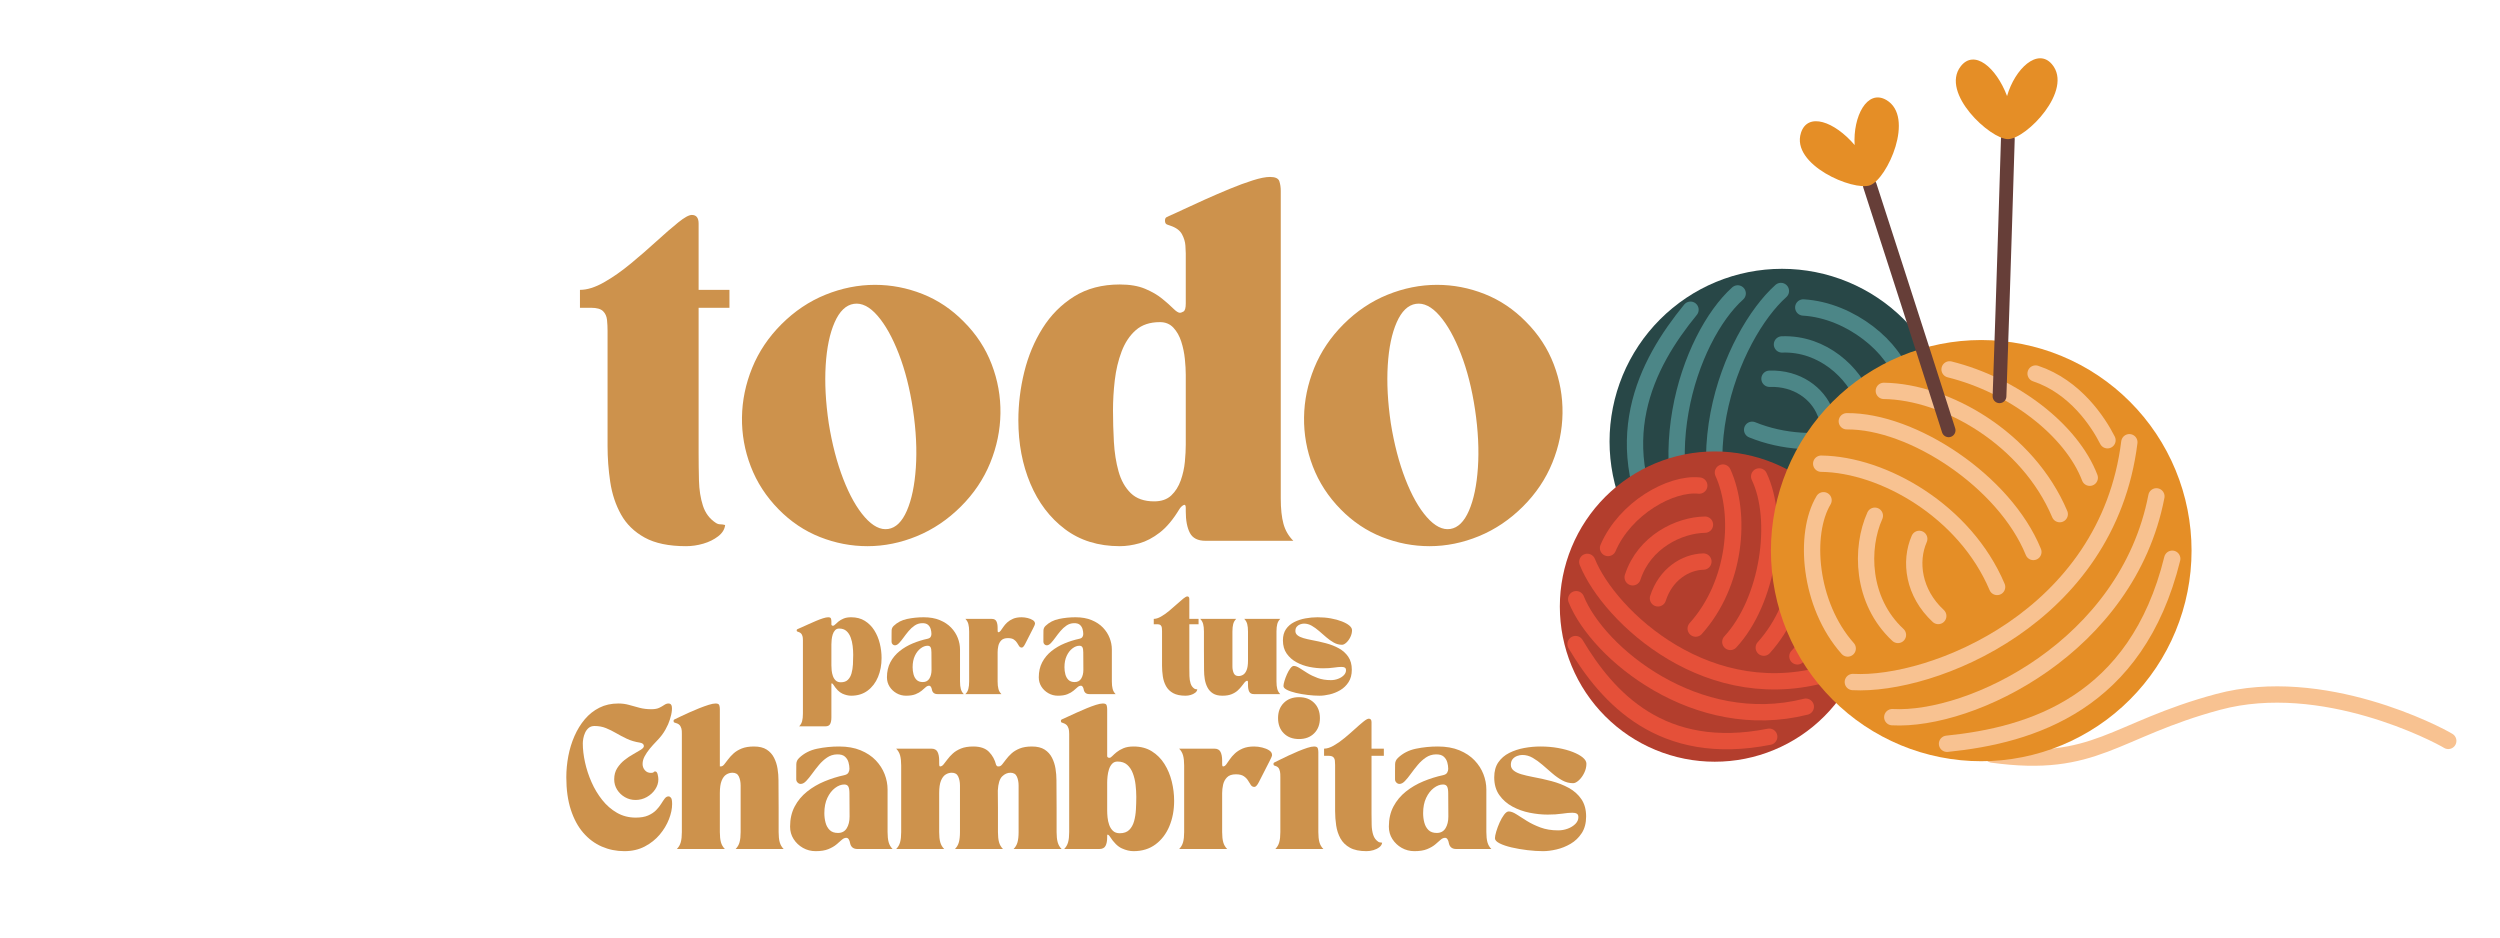 <svg xmlns="http://www.w3.org/2000/svg" xmlns:xlink="http://www.w3.org/1999/xlink" width="1512" zoomAndPan="magnify" viewBox="0 0 1134 425.25" height="567" preserveAspectRatio="xMidYMid meet" version="1.0"><defs><g/><clipPath id="b4031a87b3"><path d="M 707.488 204 L 849 204 L 849 346 L 707.488 346 Z M 707.488 204 " clip-rule="nonzero"/></clipPath><clipPath id="d632366eab"><path d="M 899 311 L 1114.57 311 L 1114.57 348 L 899 348 Z M 899 311 " clip-rule="nonzero"/></clipPath></defs><path fill="#284747" d="M 886.523 200.25 C 886.523 201.531 886.492 202.812 886.43 204.094 C 886.367 205.375 886.273 206.652 886.148 207.926 C 886.02 209.203 885.863 210.477 885.676 211.742 C 885.488 213.012 885.27 214.273 885.02 215.531 C 884.77 216.789 884.488 218.039 884.18 219.281 C 883.867 220.523 883.527 221.758 883.156 222.984 C 882.785 224.211 882.383 225.43 881.949 226.637 C 881.52 227.844 881.059 229.039 880.57 230.223 C 880.078 231.406 879.562 232.578 879.012 233.738 C 878.465 234.895 877.891 236.039 877.289 237.172 C 876.684 238.301 876.055 239.414 875.395 240.516 C 874.738 241.613 874.051 242.695 873.34 243.762 C 872.629 244.828 871.895 245.875 871.129 246.906 C 870.367 247.934 869.582 248.945 868.77 249.938 C 867.957 250.926 867.121 251.898 866.262 252.848 C 865.402 253.797 864.52 254.723 863.613 255.633 C 862.707 256.539 861.781 257.422 860.832 258.281 C 859.887 259.141 858.918 259.98 857.926 260.793 C 856.938 261.605 855.93 262.395 854.898 263.156 C 853.871 263.922 852.824 264.66 851.762 265.371 C 850.695 266.082 849.617 266.77 848.52 267.426 C 847.422 268.086 846.305 268.719 845.176 269.32 C 844.047 269.926 842.906 270.504 841.75 271.051 C 840.59 271.598 839.422 272.117 838.238 272.609 C 837.055 273.098 835.863 273.559 834.656 273.992 C 833.453 274.422 832.238 274.824 831.012 275.199 C 829.785 275.57 828.555 275.91 827.312 276.223 C 826.07 276.535 824.82 276.816 823.566 277.066 C 822.309 277.316 821.051 277.535 819.785 277.723 C 818.516 277.91 817.246 278.066 815.973 278.191 C 814.699 278.32 813.422 278.414 812.145 278.477 C 810.867 278.539 809.586 278.57 808.305 278.57 C 807.027 278.57 805.746 278.539 804.469 278.477 C 803.191 278.414 801.914 278.32 800.641 278.191 C 799.367 278.066 798.098 277.91 796.828 277.723 C 795.562 277.535 794.305 277.316 793.047 277.066 C 791.793 276.816 790.543 276.535 789.301 276.223 C 788.059 275.91 786.828 275.57 785.602 275.199 C 784.375 274.824 783.16 274.422 781.957 273.992 C 780.75 273.559 779.559 273.098 778.375 272.609 C 777.191 272.117 776.023 271.598 774.863 271.051 C 773.707 270.504 772.566 269.926 771.434 269.32 C 770.305 268.719 769.191 268.086 768.094 267.426 C 766.996 266.77 765.918 266.082 764.852 265.371 C 763.789 264.66 762.742 263.922 761.715 263.156 C 760.684 262.395 759.676 261.605 758.688 260.793 C 757.695 259.98 756.727 259.141 755.781 258.281 C 754.832 257.422 753.902 256.539 753 255.633 C 752.094 254.723 751.211 253.797 750.352 252.848 C 749.492 251.898 748.656 250.926 747.844 249.938 C 747.031 248.945 746.246 247.934 745.48 246.906 C 744.719 245.875 743.984 244.828 743.273 243.762 C 742.562 242.695 741.875 241.613 741.219 240.516 C 740.559 239.414 739.93 238.301 739.324 237.172 C 738.723 236.039 738.148 234.895 737.598 233.738 C 737.051 232.578 736.535 231.406 736.043 230.223 C 735.555 229.039 735.094 227.844 734.664 226.637 C 734.23 225.43 733.828 224.211 733.457 222.984 C 733.086 221.758 732.746 220.523 732.434 219.281 C 732.121 218.039 731.844 216.789 731.594 215.531 C 731.344 214.273 731.125 213.012 730.938 211.742 C 730.75 210.477 730.594 209.203 730.465 207.926 C 730.34 206.652 730.246 205.375 730.184 204.094 C 730.121 202.812 730.09 201.531 730.09 200.25 C 730.09 198.969 730.121 197.688 730.184 196.406 C 730.246 195.129 730.34 193.852 730.465 192.574 C 730.594 191.301 730.75 190.027 730.938 188.758 C 731.125 187.492 731.344 186.23 731.594 184.973 C 731.844 183.715 732.121 182.465 732.434 181.223 C 732.746 179.977 733.086 178.742 733.457 177.516 C 733.828 176.289 734.23 175.074 734.664 173.867 C 735.094 172.66 735.555 171.465 736.043 170.281 C 736.535 169.094 737.051 167.926 737.598 166.766 C 738.148 165.605 738.723 164.461 739.324 163.332 C 739.93 162.203 740.559 161.086 741.219 159.988 C 741.875 158.887 742.562 157.805 743.273 156.738 C 743.984 155.672 744.719 154.625 745.48 153.598 C 746.246 152.566 747.031 151.559 747.844 150.566 C 748.656 149.574 749.492 148.605 750.352 147.656 C 751.211 146.707 752.094 145.777 753 144.871 C 753.902 143.965 754.832 143.082 755.781 142.219 C 756.727 141.359 757.695 140.523 758.688 139.711 C 759.676 138.898 760.684 138.109 761.715 137.344 C 762.742 136.582 763.789 135.844 764.852 135.133 C 765.918 134.418 766.996 133.734 768.094 133.074 C 769.191 132.414 770.305 131.785 771.434 131.18 C 772.566 130.574 773.707 130 774.863 129.453 C 776.023 128.902 777.191 128.383 778.375 127.895 C 779.559 127.402 780.75 126.941 781.957 126.512 C 783.16 126.078 784.375 125.676 785.602 125.305 C 786.828 124.934 788.059 124.59 789.301 124.277 C 790.543 123.969 791.793 123.688 793.047 123.438 C 794.305 123.188 795.562 122.969 796.828 122.781 C 798.098 122.59 799.367 122.434 800.641 122.309 C 801.914 122.184 803.191 122.09 804.469 122.027 C 805.746 121.965 807.027 121.934 808.305 121.934 C 809.586 121.934 810.867 121.965 812.145 122.027 C 813.422 122.09 814.699 122.184 815.973 122.309 C 817.246 122.434 818.516 122.59 819.785 122.781 C 821.051 122.969 822.309 123.188 823.566 123.438 C 824.82 123.688 826.07 123.969 827.312 124.277 C 828.555 124.59 829.785 124.934 831.012 125.305 C 832.238 125.676 833.453 126.078 834.656 126.512 C 835.863 126.941 837.055 127.402 838.238 127.895 C 839.422 128.383 840.59 128.902 841.75 129.453 C 842.906 130 844.047 130.574 845.176 131.18 C 846.305 131.785 847.422 132.414 848.52 133.074 C 849.617 133.734 850.695 134.418 851.762 135.133 C 852.824 135.844 853.871 136.582 854.898 137.344 C 855.93 138.109 856.938 138.898 857.926 139.711 C 858.918 140.523 859.887 141.359 860.832 142.219 C 861.781 143.082 862.707 143.965 863.613 144.871 C 864.52 145.777 865.402 146.707 866.262 147.656 C 867.121 148.605 867.957 149.574 868.77 150.566 C 869.582 151.559 870.367 152.566 871.129 153.598 C 871.895 154.625 872.629 155.672 873.34 156.738 C 874.051 157.805 874.738 158.887 875.395 159.988 C 876.055 161.086 876.684 162.203 877.289 163.332 C 877.891 164.461 878.465 165.605 879.012 166.766 C 879.562 167.926 880.078 169.094 880.57 170.281 C 881.059 171.465 881.52 172.66 881.949 173.867 C 882.383 175.074 882.785 176.289 883.156 177.516 C 883.527 178.742 883.867 179.977 884.18 181.223 C 884.488 182.465 884.77 183.715 885.02 184.973 C 885.27 186.23 885.488 187.492 885.676 188.758 C 885.863 190.027 886.02 191.301 886.148 192.574 C 886.273 193.852 886.367 195.129 886.43 196.406 C 886.492 197.688 886.523 198.969 886.523 200.25 Z M 886.523 200.25 " fill-opacity="1" fill-rule="nonzero"/><path stroke-linecap="round" transform="matrix(0.806, 0, 0, 0.807, 707.533, -15.685)" fill="none" stroke-linejoin="round" d="M 100.102 184.369 C 72.88 208.698 46.251 284.051 85.662 342.481 " stroke="#4c8687" stroke-width="9.18" stroke-opacity="1" stroke-miterlimit="4"/><path stroke-linecap="round" transform="matrix(0.806, 0, 0, 0.807, 707.533, -15.685)" fill="none" stroke-linejoin="round" d="M 73.55 193.531 C 48.782 223.782 24.771 268.531 60.22 327.309 " stroke="#4c8687" stroke-width="9.18" stroke-opacity="1" stroke-miterlimit="4"/><path stroke-linecap="round" transform="matrix(0.806, 0, 0, 0.807, 707.533, -15.685)" fill="none" stroke-linejoin="round" d="M 124.419 182.999 C 97.202 207.308 62.16 287.001 112.112 351.318 " stroke="#4c8687" stroke-width="9.18" stroke-opacity="1" stroke-miterlimit="4"/><path stroke-linecap="round" transform="matrix(0.806, 0, 0, 0.807, 707.533, -15.685)" fill="none" stroke-linejoin="round" d="M 209.001 288.09 C 188.418 308.09 146.51 319.44 111.429 305.17 " stroke="#4c8687" stroke-width="9.18" stroke-opacity="1" stroke-miterlimit="4"/><path stroke-linecap="round" transform="matrix(0.806, 0, 0, 0.807, 707.533, -15.685)" fill="none" stroke-linejoin="round" d="M 205.811 243.922 C 185.232 263.921 143.309 275.282 108.238 261.011 " stroke="#4c8687" stroke-width="9.18" stroke-opacity="1" stroke-miterlimit="4"/><path stroke-linecap="round" transform="matrix(0.806, 0, 0, 0.807, 707.533, -15.685)" fill="none" stroke-linejoin="round" d="M 194.552 316.52 C 168.378 332.22 134.81 336.399 113.499 326.84 " stroke="#4c8687" stroke-width="9.18" stroke-opacity="1" stroke-miterlimit="4"/><path stroke-linecap="round" transform="matrix(0.806, 0, 0, 0.807, 707.533, -15.685)" fill="none" stroke-linejoin="round" d="M 165.09 343.202 C 147.911 351.769 128.952 347.832 119.899 344.849 " stroke="#4c8687" stroke-width="9.18" stroke-opacity="1" stroke-miterlimit="4"/><path stroke-linecap="round" transform="matrix(0.806, 0, 0, 0.807, 707.533, -15.685)" fill="none" stroke-linejoin="round" d="M 211.241 266.11 C 190.101 287.591 140.109 297.93 107.782 284.24 " stroke="#4c8687" stroke-width="9.18" stroke-opacity="1" stroke-miterlimit="4"/><path stroke-linecap="round" transform="matrix(0.806, 0, 0, 0.807, 707.533, -15.685)" fill="none" stroke-linejoin="round" d="M 149.298 251.331 C 145.171 240.731 133.651 231.801 117.999 232.329 " stroke="#4c8687" stroke-width="9.18" stroke-opacity="1" stroke-miterlimit="4"/><path stroke-linecap="round" transform="matrix(0.806, 0, 0, 0.807, 707.533, -15.685)" fill="none" stroke-linejoin="round" d="M 171.34 244.421 C 165.619 229.269 148.25 212.218 125.02 213.032 " stroke="#4c8687" stroke-width="9.18" stroke-opacity="1" stroke-miterlimit="4"/><path stroke-linecap="round" transform="matrix(0.806, 0, 0, 0.807, 707.533, -15.685)" fill="none" stroke-linejoin="round" d="M 193.141 232.75 C 188.782 215.25 163.999 193.88 137.011 192.262 " stroke="#4c8687" stroke-width="9.18" stroke-opacity="1" stroke-miterlimit="4"/><g clip-path="url(#b4031a87b3)"><path fill="#b33e2d" d="M 848.105 275.141 C 848.105 276.293 848.074 277.445 848.02 278.594 C 847.961 279.746 847.879 280.895 847.766 282.039 C 847.652 283.188 847.512 284.328 847.344 285.469 C 847.176 286.605 846.977 287.742 846.754 288.871 C 846.527 290 846.277 291.125 845.996 292.242 C 845.719 293.359 845.41 294.469 845.078 295.57 C 844.742 296.672 844.383 297.766 843.996 298.852 C 843.609 299.934 843.195 301.008 842.754 302.074 C 842.312 303.137 841.848 304.188 841.355 305.23 C 840.863 306.27 840.348 307.301 839.805 308.316 C 839.262 309.332 838.695 310.332 838.105 311.32 C 837.512 312.309 836.898 313.281 836.258 314.238 C 835.621 315.195 834.957 316.137 834.273 317.062 C 833.586 317.988 832.879 318.895 832.152 319.785 C 831.422 320.676 830.668 321.547 829.898 322.402 C 829.125 323.254 828.332 324.09 827.52 324.902 C 826.707 325.719 825.871 326.512 825.02 327.285 C 824.168 328.059 823.297 328.809 822.41 329.543 C 821.52 330.273 820.613 330.98 819.688 331.668 C 818.766 332.352 817.824 333.016 816.867 333.656 C 815.914 334.293 814.941 334.91 813.953 335.504 C 812.969 336.094 811.969 336.664 810.953 337.207 C 809.938 337.75 808.91 338.266 807.871 338.758 C 806.832 339.25 805.781 339.719 804.719 340.156 C 803.656 340.598 802.582 341.012 801.5 341.402 C 800.418 341.789 799.324 342.152 798.223 342.484 C 797.125 342.82 796.016 343.125 794.898 343.406 C 793.785 343.688 792.66 343.938 791.535 344.164 C 790.406 344.387 789.273 344.586 788.133 344.754 C 786.996 344.922 785.855 345.062 784.711 345.176 C 783.566 345.289 782.418 345.375 781.27 345.43 C 780.121 345.488 778.973 345.516 777.824 345.516 C 776.672 345.516 775.523 345.488 774.375 345.43 C 773.227 345.375 772.078 345.289 770.934 345.176 C 769.789 345.062 768.648 344.922 767.512 344.754 C 766.371 344.586 765.238 344.387 764.109 344.164 C 762.984 343.938 761.859 343.688 760.746 343.406 C 759.629 343.125 758.52 342.82 757.422 342.484 C 756.32 342.152 755.227 341.789 754.145 341.402 C 753.062 341.012 751.988 340.598 750.926 340.156 C 749.863 339.719 748.812 339.25 747.773 338.758 C 746.734 338.266 745.707 337.75 744.691 337.207 C 743.676 336.664 742.676 336.094 741.691 335.504 C 740.703 334.91 739.734 334.293 738.777 333.656 C 737.82 333.016 736.879 332.352 735.957 331.668 C 735.031 330.98 734.125 330.273 733.234 329.543 C 732.348 328.809 731.477 328.059 730.625 327.285 C 729.773 326.512 728.938 325.719 728.125 324.902 C 727.312 324.09 726.52 323.254 725.746 322.402 C 724.977 321.547 724.223 320.676 723.492 319.785 C 722.766 318.895 722.059 317.988 721.371 317.062 C 720.688 316.137 720.023 315.195 719.387 314.238 C 718.746 313.281 718.133 312.309 717.539 311.32 C 716.949 310.332 716.383 309.332 715.84 308.316 C 715.297 307.301 714.781 306.27 714.289 305.23 C 713.797 304.188 713.332 303.137 712.891 302.074 C 712.449 301.008 712.035 299.934 711.648 298.852 C 711.262 297.766 710.902 296.672 710.566 295.57 C 710.234 294.469 709.926 293.359 709.648 292.242 C 709.367 291.125 709.117 290 708.891 288.871 C 708.668 287.742 708.469 286.605 708.301 285.469 C 708.133 284.328 707.992 283.188 707.879 282.039 C 707.766 280.895 707.684 279.746 707.625 278.594 C 707.57 277.445 707.539 276.293 707.539 275.141 C 707.539 273.988 707.57 272.84 707.625 271.688 C 707.684 270.539 707.766 269.391 707.879 268.242 C 707.992 267.098 708.133 265.953 708.301 264.816 C 708.469 263.676 708.668 262.543 708.891 261.414 C 709.117 260.281 709.367 259.16 709.648 258.043 C 709.926 256.926 710.234 255.816 710.566 254.715 C 710.902 253.609 711.262 252.52 711.648 251.434 C 712.035 250.348 712.449 249.273 712.891 248.211 C 713.332 247.148 713.797 246.094 714.289 245.055 C 714.781 244.012 715.297 242.984 715.84 241.969 C 716.383 240.953 716.949 239.949 717.539 238.961 C 718.133 237.977 718.746 237 719.387 236.043 C 720.023 235.086 720.688 234.145 721.371 233.219 C 722.059 232.297 722.766 231.387 723.492 230.496 C 724.223 229.605 724.977 228.734 725.746 227.883 C 726.52 227.027 727.312 226.195 728.125 225.379 C 728.938 224.566 729.773 223.773 730.625 223 C 731.477 222.227 732.348 221.473 733.234 220.742 C 734.125 220.012 735.031 219.305 735.957 218.617 C 736.879 217.93 737.82 217.27 738.777 216.629 C 739.734 215.988 740.703 215.371 741.691 214.781 C 742.676 214.188 743.676 213.621 744.691 213.078 C 745.707 212.535 746.734 212.016 747.773 211.523 C 748.812 211.031 749.863 210.566 750.926 210.125 C 751.988 209.684 753.062 209.27 754.145 208.883 C 755.227 208.492 756.32 208.133 757.422 207.797 C 758.52 207.465 759.629 207.156 760.746 206.879 C 761.859 206.598 762.984 206.344 764.109 206.121 C 765.238 205.895 766.371 205.699 767.512 205.531 C 768.648 205.359 769.789 205.219 770.934 205.105 C 772.078 204.996 773.227 204.91 774.375 204.852 C 775.523 204.797 776.672 204.77 777.824 204.77 C 778.973 204.77 780.121 204.797 781.27 204.852 C 782.418 204.91 783.566 204.996 784.711 205.105 C 785.855 205.219 786.996 205.359 788.133 205.531 C 789.273 205.699 790.406 205.895 791.535 206.121 C 792.66 206.344 793.785 206.598 794.898 206.879 C 796.016 207.156 797.125 207.465 798.223 207.797 C 799.324 208.133 800.418 208.492 801.5 208.883 C 802.582 209.27 803.656 209.684 804.719 210.125 C 805.781 210.566 806.832 211.031 807.871 211.523 C 808.91 212.016 809.938 212.535 810.953 213.078 C 811.969 213.621 812.969 214.188 813.953 214.781 C 814.941 215.371 815.914 215.988 816.867 216.629 C 817.824 217.27 818.766 217.93 819.688 218.617 C 820.613 219.305 821.52 220.012 822.41 220.742 C 823.297 221.473 824.168 222.227 825.02 223 C 825.871 223.773 826.707 224.566 827.52 225.379 C 828.332 226.195 829.125 227.027 829.898 227.883 C 830.668 228.734 831.422 229.605 832.152 230.496 C 832.879 231.387 833.586 232.297 834.273 233.219 C 834.957 234.145 835.621 235.086 836.258 236.043 C 836.898 237 837.512 237.973 838.105 238.961 C 838.695 239.949 839.262 240.953 839.805 241.969 C 840.348 242.984 840.863 244.012 841.355 245.055 C 841.848 246.094 842.312 247.148 842.754 248.211 C 843.195 249.273 843.609 250.348 843.996 251.434 C 844.383 252.52 844.742 253.609 845.078 254.715 C 845.41 255.816 845.719 256.926 845.996 258.043 C 846.277 259.16 846.527 260.281 846.754 261.414 C 846.977 262.543 847.176 263.676 847.344 264.816 C 847.512 265.953 847.652 267.098 847.766 268.242 C 847.879 269.391 847.961 270.539 848.02 271.688 C 848.074 272.84 848.105 273.988 848.105 275.141 Z M 848.105 275.141 " fill-opacity="1" fill-rule="nonzero"/></g><path stroke-linecap="round" transform="matrix(0.806, 0, 0, 0.807, 707.533, -15.685)" fill="none" stroke-linejoin="round" d="M 9.211 356.238 C 21.468 386.668 77.002 432.159 138.441 416.658 " stroke="#e55039" stroke-width="9.18" stroke-opacity="1" stroke-miterlimit="4"/><path stroke-linecap="round" transform="matrix(0.806, 0, 0, 0.807, 707.533, -15.685)" fill="none" stroke-linejoin="round" d="M 8.852 381.472 C 26.851 411.631 57.321 445.548 117.848 433.539 " stroke="#e55039" stroke-width="9.18" stroke-opacity="1" stroke-miterlimit="4"/><path stroke-linecap="round" transform="matrix(0.806, 0, 0, 0.807, 707.533, -15.685)" fill="none" stroke-linejoin="round" d="M 15.461 335.261 C 27.719 365.691 84.392 419.612 154.001 397.002 " stroke="#e55039" stroke-width="9.18" stroke-opacity="1" stroke-miterlimit="4"/><path stroke-linecap="round" transform="matrix(0.806, 0, 0, 0.807, 707.533, -15.685)" fill="none" stroke-linejoin="round" d="M 130.101 295.799 C 140.72 319.29 137.539 358.18 114.779 383.472 " stroke="#e55039" stroke-width="9.18" stroke-opacity="1" stroke-miterlimit="4"/><path stroke-linecap="round" transform="matrix(0.806, 0, 0, 0.807, 707.533, -15.685)" fill="none" stroke-linejoin="round" d="M 91.791 285.059 C 102.41 308.55 99.229 347.439 76.469 372.741 " stroke="#e55039" stroke-width="9.18" stroke-opacity="1" stroke-miterlimit="4"/><path stroke-linecap="round" transform="matrix(0.806, 0, 0, 0.807, 707.533, -15.685)" fill="none" stroke-linejoin="round" d="M 149.71 316.719 C 155 343.619 148.289 373.269 133.709 388.368 " stroke="#e55039" stroke-width="9.18" stroke-opacity="1" stroke-miterlimit="4"/><path stroke-linecap="round" transform="matrix(0.806, 0, 0, 0.807, 707.533, -15.685)" fill="none" stroke-linejoin="round" d="M 112.19 287.238 C 123.9 311.649 117.402 357.061 95.961 380.238 " stroke="#e55039" stroke-width="9.18" stroke-opacity="1" stroke-miterlimit="4"/><path stroke-linecap="round" transform="matrix(0.806, 0, 0, 0.807, 707.533, -15.685)" fill="none" stroke-linejoin="round" d="M 80.808 335.081 C 70.592 335.328 59.532 342.35 55.24 355.749 " stroke="#e55039" stroke-width="9.18" stroke-opacity="1" stroke-miterlimit="4"/><path stroke-linecap="round" transform="matrix(0.806, 0, 0, 0.807, 707.533, -15.685)" fill="none" stroke-linejoin="round" d="M 81.691 314.341 C 67.139 314.559 47.439 324.002 41 343.919 " stroke="#e55039" stroke-width="9.18" stroke-opacity="1" stroke-miterlimit="4"/><path stroke-linecap="round" transform="matrix(0.806, 0, 0, 0.807, 707.533, -15.685)" fill="none" stroke-linejoin="round" d="M 78.481 292.361 C 62.359 290.7 36.742 305.131 27.142 327.45 " stroke="#e55039" stroke-width="9.18" stroke-opacity="1" stroke-miterlimit="4"/><g clip-path="url(#d632366eab)"><path stroke-linecap="round" transform="matrix(0.806, 0, 0, 0.807, 707.533, -15.685)" fill="none" stroke-linejoin="round" d="M 243.428 443.572 C 301.492 451.572 311.68 429.752 370.53 413.951 C 429.38 398.15 494.31 432.338 499.998 435.878 " stroke="#f8c291" stroke-width="9.18" stroke-opacity="1" stroke-miterlimit="4"/></g><path fill="#e58e26" d="M 994.09 249.766 C 994.09 251.328 994.051 252.891 993.973 254.453 C 993.898 256.012 993.781 257.57 993.629 259.129 C 993.477 260.684 993.285 262.234 993.055 263.781 C 992.828 265.328 992.559 266.867 992.254 268.398 C 991.949 269.934 991.609 271.457 991.23 272.977 C 990.852 274.492 990.434 275.996 989.98 277.492 C 989.527 278.988 989.039 280.473 988.512 281.945 C 987.984 283.418 987.422 284.875 986.824 286.32 C 986.23 287.766 985.598 289.191 984.93 290.605 C 984.262 292.02 983.559 293.414 982.824 294.793 C 982.086 296.172 981.316 297.531 980.516 298.875 C 979.711 300.215 978.879 301.535 978.012 302.836 C 977.145 304.133 976.242 305.414 975.312 306.668 C 974.383 307.926 973.422 309.156 972.434 310.363 C 971.441 311.574 970.422 312.758 969.375 313.914 C 968.328 315.074 967.25 316.203 966.145 317.309 C 965.043 318.414 963.91 319.492 962.754 320.543 C 961.598 321.594 960.418 322.613 959.211 323.605 C 958.004 324.598 956.773 325.559 955.52 326.492 C 954.266 327.422 952.988 328.32 951.688 329.191 C 950.391 330.059 949.074 330.895 947.734 331.699 C 946.395 332.504 945.035 333.273 943.66 334.008 C 942.281 334.746 940.887 335.449 939.477 336.117 C 938.066 336.785 936.637 337.418 935.195 338.02 C 933.754 338.617 932.297 339.18 930.828 339.707 C 929.355 340.23 927.875 340.723 926.383 341.176 C 924.887 341.629 923.383 342.047 921.867 342.426 C 920.355 342.805 918.832 343.148 917.301 343.453 C 915.77 343.758 914.23 344.027 912.688 344.254 C 911.141 344.484 909.594 344.676 908.039 344.828 C 906.484 344.98 904.93 345.098 903.367 345.176 C 901.809 345.25 900.25 345.289 898.688 345.289 C 897.125 345.289 895.566 345.25 894.008 345.176 C 892.449 345.098 890.891 344.98 889.336 344.828 C 887.785 344.676 886.234 344.484 884.691 344.254 C 883.145 344.027 881.609 343.758 880.078 343.453 C 878.543 343.148 877.023 342.805 875.508 342.426 C 873.992 342.047 872.488 341.629 870.996 341.176 C 869.5 340.723 868.02 340.23 866.547 339.707 C 865.078 339.18 863.621 338.617 862.18 338.02 C 860.738 337.418 859.309 336.785 857.898 336.117 C 856.488 335.449 855.094 334.746 853.715 334.008 C 852.34 333.273 850.98 332.504 849.641 331.699 C 848.305 330.895 846.984 330.059 845.688 329.191 C 844.387 328.32 843.113 327.422 841.859 326.492 C 840.605 325.559 839.375 324.598 838.168 323.605 C 836.961 322.613 835.777 321.594 834.621 320.543 C 833.465 319.492 832.332 318.414 831.23 317.309 C 830.125 316.203 829.051 315.074 828 313.914 C 826.953 312.758 825.934 311.574 824.941 310.363 C 823.953 309.156 822.992 307.926 822.062 306.668 C 821.133 305.414 820.234 304.133 819.367 302.836 C 818.5 301.535 817.664 300.215 816.859 298.875 C 816.059 297.531 815.289 296.172 814.551 294.793 C 813.816 293.414 813.113 292.02 812.445 290.605 C 811.781 289.191 811.148 287.766 810.551 286.32 C 809.953 284.875 809.391 283.418 808.863 281.945 C 808.34 280.473 807.848 278.988 807.395 277.492 C 806.941 275.996 806.527 274.492 806.148 272.977 C 805.766 271.457 805.426 269.934 805.121 268.398 C 804.816 266.867 804.551 265.328 804.32 263.781 C 804.09 262.234 803.898 260.684 803.746 259.129 C 803.594 257.57 803.48 256.012 803.402 254.453 C 803.324 252.891 803.289 251.328 803.289 249.766 C 803.289 248.199 803.324 246.637 803.402 245.078 C 803.48 243.516 803.594 241.957 803.746 240.402 C 803.898 238.844 804.09 237.293 804.32 235.746 C 804.551 234.199 804.816 232.66 805.121 231.129 C 805.426 229.594 805.766 228.07 806.148 226.555 C 806.527 225.035 806.941 223.531 807.395 222.035 C 807.848 220.539 808.34 219.055 808.863 217.582 C 809.391 216.109 809.953 214.652 810.551 213.207 C 811.148 211.766 811.781 210.336 812.445 208.922 C 813.113 207.508 813.816 206.113 814.551 204.734 C 815.289 203.355 816.059 201.996 816.859 200.656 C 817.664 199.312 818.5 197.992 819.367 196.691 C 820.234 195.395 821.133 194.117 822.062 192.859 C 822.992 191.605 823.953 190.371 824.941 189.164 C 825.934 187.953 826.953 186.773 828 185.613 C 829.051 184.453 830.125 183.324 831.23 182.219 C 832.332 181.113 833.465 180.035 834.621 178.984 C 835.777 177.934 836.961 176.914 838.168 175.922 C 839.375 174.93 840.605 173.969 841.859 173.039 C 843.113 172.105 844.387 171.207 845.688 170.336 C 846.984 169.469 848.305 168.633 849.641 167.828 C 850.98 167.027 852.34 166.254 853.715 165.52 C 855.094 164.781 856.488 164.078 857.898 163.41 C 859.309 162.742 860.738 162.109 862.18 161.512 C 863.621 160.91 865.078 160.348 866.547 159.824 C 868.02 159.297 869.5 158.805 870.996 158.352 C 872.488 157.898 873.992 157.48 875.508 157.102 C 877.023 156.723 878.543 156.379 880.078 156.074 C 881.609 155.77 883.145 155.504 884.691 155.273 C 886.234 155.043 887.785 154.852 889.336 154.699 C 890.891 154.547 892.449 154.43 894.008 154.355 C 895.566 154.277 897.125 154.238 898.688 154.238 C 900.25 154.238 901.809 154.277 903.367 154.355 C 904.93 154.43 906.484 154.547 908.039 154.699 C 909.594 154.852 911.141 155.043 912.688 155.273 C 914.23 155.504 915.77 155.77 917.301 156.074 C 918.832 156.379 920.355 156.723 921.867 157.102 C 923.383 157.48 924.887 157.898 926.383 158.352 C 927.875 158.805 929.355 159.297 930.828 159.824 C 932.297 160.348 933.754 160.91 935.195 161.512 C 936.637 162.109 938.066 162.742 939.477 163.41 C 940.887 164.078 942.281 164.781 943.66 165.52 C 945.035 166.254 946.395 167.027 947.734 167.828 C 949.074 168.633 950.391 169.469 951.688 170.336 C 952.988 171.207 954.266 172.105 955.52 173.039 C 956.773 173.969 958.004 174.93 959.211 175.922 C 960.418 176.914 961.598 177.934 962.754 178.984 C 963.91 180.035 965.043 181.113 966.145 182.219 C 967.25 183.324 968.328 184.453 969.375 185.613 C 970.422 186.773 971.441 187.953 972.434 189.164 C 973.422 190.371 974.383 191.605 975.312 192.859 C 976.242 194.117 977.145 195.395 978.012 196.691 C 978.879 197.992 979.711 199.312 980.516 200.656 C 981.316 201.996 982.086 203.355 982.824 204.734 C 983.559 206.113 984.262 207.508 984.93 208.922 C 985.598 210.336 986.23 211.766 986.824 213.207 C 987.422 214.652 987.984 216.109 988.512 217.582 C 989.039 219.055 989.527 220.539 989.98 222.035 C 990.434 223.531 990.852 225.035 991.23 226.555 C 991.609 228.07 991.949 229.594 992.254 231.129 C 992.559 232.66 992.828 234.199 993.055 235.746 C 993.285 237.293 993.477 238.844 993.629 240.402 C 993.781 241.957 993.898 243.516 993.973 245.078 C 994.051 246.637 994.09 248.199 994.09 249.766 Z M 994.09 249.766 " fill-opacity="1" fill-rule="nonzero"/><path stroke-linecap="round" transform="matrix(0.806, 0, 0, 0.807, 707.533, -15.685)" fill="none" stroke-linejoin="round" d="M 187.099 422.541 C 231.558 424.982 319.462 382.838 335.749 298.429 " stroke="#f8c291" stroke-width="9.18" stroke-opacity="1" stroke-miterlimit="4"/><path stroke-linecap="round" transform="matrix(0.806, 0, 0, 0.807, 707.533, -15.685)" fill="none" stroke-linejoin="round" d="M 217.909 437.5 C 265.369 432.701 324.592 414.779 344.661 333.498 " stroke="#f8c291" stroke-width="9.18" stroke-opacity="1" stroke-miterlimit="4"/><path stroke-linecap="round" transform="matrix(0.806, 0, 0, 0.807, 707.533, -15.685)" fill="none" stroke-linejoin="round" d="M 164.901 402.789 C 209.36 405.23 308.271 366.582 320.519 268.008 " stroke="#f8c291" stroke-width="9.18" stroke-opacity="1" stroke-miterlimit="4"/><path stroke-linecap="round" transform="matrix(0.806, 0, 0, 0.807, 707.533, -15.685)" fill="none" stroke-linejoin="round" d="M 182.352 239.142 C 217.351 239.588 263.352 265.892 281.35 308.419 " stroke="#f8c291" stroke-width="9.18" stroke-opacity="1" stroke-miterlimit="4"/><path stroke-linecap="round" transform="matrix(0.806, 0, 0, 0.807, 707.533, -15.685)" fill="none" stroke-linejoin="round" d="M 147.101 280.071 C 182.1 280.521 228.101 306.811 246.1 349.352 " stroke="#f8c291" stroke-width="9.18" stroke-opacity="1" stroke-miterlimit="4"/><path stroke-linecap="round" transform="matrix(0.806, 0, 0, 0.807, 707.533, -15.685)" fill="none" stroke-linejoin="round" d="M 219.349 227.06 C 255.472 236.058 288.061 261.34 298.239 287.959 " stroke="#f8c291" stroke-width="9.18" stroke-opacity="1" stroke-miterlimit="4"/><path stroke-linecap="round" transform="matrix(0.806, 0, 0, 0.807, 707.533, -15.685)" fill="none" stroke-linejoin="round" d="M 267.759 229.399 C 289.991 236.789 302.971 256.532 308.218 266.89 " stroke="#f8c291" stroke-width="9.18" stroke-opacity="1" stroke-miterlimit="4"/><path stroke-linecap="round" transform="matrix(0.806, 0, 0, 0.807, 707.533, -15.685)" fill="none" stroke-linejoin="round" d="M 161.512 256.231 C 198.271 255.878 250.352 290.008 266.508 329.682 " stroke="#f8c291" stroke-width="9.18" stroke-opacity="1" stroke-miterlimit="4"/><path stroke-linecap="round" transform="matrix(0.806, 0, 0, 0.807, 707.533, -15.685)" fill="none" stroke-linejoin="round" d="M 202.281 322.341 C 196.709 335.048 198.969 352.689 212.982 365.671 " stroke="#f8c291" stroke-width="9.18" stroke-opacity="1" stroke-miterlimit="4"/><path stroke-linecap="round" transform="matrix(0.806, 0, 0, 0.807, 707.533, -15.685)" fill="none" stroke-linejoin="round" d="M 177.29 309.32 C 169.178 327.319 169.498 357.018 190.29 376.32 " stroke="#f8c291" stroke-width="9.18" stroke-opacity="1" stroke-miterlimit="4"/><path stroke-linecap="round" transform="matrix(0.806, 0, 0, 0.807, 707.533, -15.685)" fill="none" stroke-linejoin="round" d="M 148.42 300.618 C 137.098 319.489 140.1 359.299 162.021 383.942 " stroke="#f8c291" stroke-width="9.18" stroke-opacity="1" stroke-miterlimit="4"/><path stroke-linecap="round" transform="matrix(0.806, 0, 0, 0.807, 707.533, -15.685)" fill="none" stroke-linejoin="round" d="M 218.81 261.302 C 200.128 202.732 174.478 123.732 174.478 123.732 " stroke="#663e38" stroke-width="7.74" stroke-opacity="1" stroke-miterlimit="4"/><path fill="#e58e26" d="M 841.266 65.789 C 832.168 55.117 819.988 50.711 816.918 60.246 C 812.246 74.766 840.691 86.793 848.273 84.043 C 856.086 81.09 868.793 52.977 855.586 45.324 C 846.902 40.32 840.457 52.883 841.266 65.789 Z M 841.266 65.789 " fill-opacity="1" fill-rule="nonzero"/><path stroke-linecap="round" transform="matrix(0.806, 0, 0, 0.807, 707.533, -15.685)" fill="none" stroke-linejoin="round" d="M 247.452 242.169 C 249.62 180.732 252.131 97.708 252.131 97.708 " stroke="#663e38" stroke-width="7.74" stroke-opacity="1" stroke-miterlimit="4"/><path fill="#e58e26" d="M 910.402 43.566 C 905.438 30.449 895.457 22.18 889.352 30.125 C 880.055 42.227 902.781 63.141 910.844 63.117 C 919.199 62.973 940.652 40.805 930.773 29.156 C 924.312 21.512 913.969 31.148 910.402 43.566 Z M 910.402 43.566 " fill-opacity="1" fill-rule="nonzero"/><g fill="#cd924c" fill-opacity="1"><g transform="translate(263.068, 245.307)"><g><path d="M 0 -113.824 C 3.254 -113.824 6.883 -114.965 10.895 -117.238 C 14.906 -119.516 18.973 -122.363 23.09 -125.777 C 27.211 -129.191 31.113 -132.578 34.797 -135.941 C 38.484 -139.301 41.734 -142.117 44.555 -144.395 C 47.371 -146.672 49.434 -147.809 50.734 -147.809 C 52.793 -147.809 53.824 -146.508 53.824 -143.906 L 53.824 -113.824 L 67.809 -113.824 L 67.809 -105.695 L 53.824 -105.695 L 53.824 -40 C 53.824 -35.773 53.879 -31.547 53.984 -27.316 C 54.094 -23.09 54.691 -19.297 55.773 -15.934 C 56.859 -12.574 58.809 -9.973 61.629 -8.129 C 62.277 -7.695 62.957 -7.48 63.66 -7.48 C 64.367 -7.48 65.098 -7.371 65.855 -7.156 C 65.641 -5.203 64.582 -3.496 62.684 -2.031 C 60.789 -0.57 58.539 0.543 55.938 1.301 C 53.336 2.059 50.734 2.438 48.133 2.438 C 40.328 2.438 34.066 1.137 29.352 -1.465 C 24.637 -4.066 21.059 -7.562 18.617 -11.953 C 16.18 -16.344 14.555 -21.246 13.742 -26.668 C 12.926 -32.09 12.52 -37.562 12.52 -43.09 L 12.52 -95.289 C 12.52 -96.914 12.441 -98.539 12.277 -100.168 C 12.113 -101.793 11.52 -103.121 10.488 -104.148 C 9.457 -105.18 7.641 -105.695 5.039 -105.695 L 0 -105.695 Z M 0 -113.824 "/></g></g></g><g fill="#cd924c" fill-opacity="1"><g transform="translate(332.497, 245.307)"><g><path d="M 20.652 -14.309 C 15.016 -20.055 10.812 -26.531 8.051 -33.742 C 5.285 -40.949 3.957 -48.375 4.066 -56.02 C 4.172 -63.66 5.719 -71.141 8.699 -78.457 C 11.68 -85.777 16.098 -92.359 21.953 -98.215 C 27.914 -104.176 34.582 -108.648 41.953 -111.629 C 49.324 -114.609 56.805 -116.102 64.395 -116.102 C 71.766 -116.102 78.945 -114.719 85.938 -111.957 C 92.93 -109.191 99.191 -104.992 104.719 -99.352 C 110.355 -93.715 114.559 -87.293 117.32 -80.086 C 120.086 -72.875 121.414 -65.449 121.305 -57.809 C 121.195 -50.164 119.652 -42.684 116.672 -35.367 C 113.691 -28.051 109.273 -21.465 103.418 -15.609 C 97.457 -9.648 90.789 -5.148 83.418 -2.113 C 76.047 0.922 68.566 2.438 60.977 2.438 C 53.605 2.438 46.426 1.059 39.434 -1.707 C 32.441 -4.473 26.18 -8.672 20.652 -14.309 Z M 54.797 -107.484 C 51.223 -106.941 48.32 -104.148 46.098 -99.109 C 43.875 -94.07 42.523 -87.562 42.035 -79.598 C 41.547 -71.629 42.008 -62.875 43.418 -53.336 C 44.934 -43.902 47.129 -35.477 50 -28.051 C 52.875 -20.625 56.125 -14.852 59.758 -10.73 C 63.391 -6.613 66.941 -4.824 70.41 -5.367 C 73.879 -5.906 76.695 -8.672 78.863 -13.66 C 81.031 -18.645 82.387 -25.148 82.93 -33.172 C 83.473 -41.195 83.039 -49.977 81.629 -59.516 C 80.219 -68.945 78.078 -77.375 75.207 -84.801 C 72.332 -92.227 69.109 -98 65.531 -102.117 C 61.953 -106.238 58.375 -108.027 54.797 -107.484 Z M 54.797 -107.484 "/></g></g></g><g fill="#cd924c" fill-opacity="1"><g transform="translate(457.861, 245.307)"><g><path d="M 50.082 2.438 C 40.328 2.438 32.035 -0.137 25.203 -5.285 C 18.375 -10.434 13.145 -17.316 9.512 -25.938 C 5.883 -34.555 4.066 -44.121 4.066 -54.637 C 4.066 -62.008 4.961 -69.324 6.75 -76.59 C 8.535 -83.852 11.301 -90.465 15.043 -96.426 C 18.781 -102.387 23.551 -107.184 29.352 -110.816 C 35.148 -114.449 42.062 -116.266 50.082 -116.266 C 54.637 -116.266 58.457 -115.613 61.547 -114.312 C 64.637 -113.012 67.211 -111.523 69.27 -109.84 C 71.332 -108.16 73.012 -106.672 74.312 -105.371 C 75.613 -104.07 76.641 -103.418 77.402 -103.418 C 77.727 -103.418 78.242 -103.609 78.945 -103.988 C 79.652 -104.367 80.004 -105.586 80.004 -107.645 L 80.004 -130.41 C 80.004 -131.062 79.949 -132.227 79.84 -133.906 C 79.73 -135.586 79.219 -137.297 78.297 -139.031 C 77.375 -140.766 75.613 -142.066 73.012 -142.934 C 72.793 -143.039 72.332 -143.203 71.629 -143.418 C 70.926 -143.637 70.57 -144.234 70.57 -145.207 C 70.57 -146.074 70.844 -146.617 71.383 -146.836 C 71.926 -147.051 72.254 -147.215 72.359 -147.324 C 73.66 -147.863 75.746 -148.812 78.621 -150.168 C 81.492 -151.523 84.801 -153.039 88.539 -154.723 C 92.281 -156.402 96.047 -158.027 99.84 -159.598 C 103.637 -161.172 107.16 -162.473 110.41 -163.5 C 113.664 -164.531 116.266 -165.047 118.215 -165.047 C 120.602 -165.047 122.012 -164.395 122.445 -163.094 C 122.879 -161.793 123.094 -160.332 123.094 -158.703 L 123.094 -19.188 C 123.094 -14.527 123.5 -10.703 124.312 -7.723 C 125.125 -4.742 126.617 -2.168 128.785 0 L 88.945 0 C 85.477 0 83.121 -1.191 81.871 -3.578 C 80.625 -5.961 80.004 -9.215 80.004 -13.332 L 80.004 -14.961 C 80.004 -16.152 79.652 -16.559 78.945 -16.18 C 78.242 -15.801 77.617 -15.176 77.074 -14.309 C 74.258 -9.648 71.305 -6.125 68.215 -3.738 C 65.125 -1.355 62.035 0.27 58.945 1.137 C 55.855 2.004 52.902 2.438 50.082 2.438 Z M 68.297 -99.191 C 63.742 -99.191 60.082 -97.973 57.32 -95.531 C 54.555 -93.094 52.414 -89.867 50.895 -85.855 C 49.379 -81.848 48.348 -77.508 47.805 -72.848 C 47.266 -68.188 46.992 -63.633 46.992 -59.188 C 46.992 -54.527 47.129 -49.758 47.398 -44.879 C 47.672 -40 48.375 -35.531 49.516 -31.465 C 50.652 -27.398 52.496 -24.121 55.043 -21.625 C 57.59 -19.133 61.141 -17.887 65.695 -17.887 C 68.945 -17.887 71.52 -18.781 73.418 -20.57 C 75.312 -22.359 76.75 -24.637 77.727 -27.398 C 78.703 -30.164 79.324 -32.98 79.598 -35.855 C 79.867 -38.727 80.004 -41.301 80.004 -43.578 L 80.004 -75.289 C 80.004 -77.348 79.867 -79.73 79.598 -82.441 C 79.324 -85.152 78.785 -87.781 77.969 -90.328 C 77.156 -92.875 75.965 -94.988 74.395 -96.672 C 72.82 -98.352 70.789 -99.191 68.297 -99.191 Z M 68.297 -99.191 "/></g></g></g><g fill="#cd924c" fill-opacity="1"><g transform="translate(587.452, 245.307)"><g><path d="M 20.652 -14.309 C 15.016 -20.055 10.812 -26.531 8.051 -33.742 C 5.285 -40.949 3.957 -48.375 4.066 -56.02 C 4.172 -63.66 5.719 -71.141 8.699 -78.457 C 11.68 -85.777 16.098 -92.359 21.953 -98.215 C 27.914 -104.176 34.582 -108.648 41.953 -111.629 C 49.324 -114.609 56.805 -116.102 64.395 -116.102 C 71.766 -116.102 78.945 -114.719 85.938 -111.957 C 92.93 -109.191 99.191 -104.992 104.719 -99.352 C 110.355 -93.715 114.559 -87.293 117.32 -80.086 C 120.086 -72.875 121.414 -65.449 121.305 -57.809 C 121.195 -50.164 119.652 -42.684 116.672 -35.367 C 113.691 -28.051 109.273 -21.465 103.418 -15.609 C 97.457 -9.648 90.789 -5.148 83.418 -2.113 C 76.047 0.922 68.566 2.438 60.977 2.438 C 53.605 2.438 46.426 1.059 39.434 -1.707 C 32.441 -4.473 26.18 -8.672 20.652 -14.309 Z M 54.797 -107.484 C 51.223 -106.941 48.32 -104.148 46.098 -99.109 C 43.875 -94.07 42.523 -87.562 42.035 -79.598 C 41.547 -71.629 42.008 -62.875 43.418 -53.336 C 44.934 -43.902 47.129 -35.477 50 -28.051 C 52.875 -20.625 56.125 -14.852 59.758 -10.73 C 63.391 -6.613 66.941 -4.824 70.41 -5.367 C 73.879 -5.906 76.695 -8.672 78.863 -13.66 C 81.031 -18.645 82.387 -25.148 82.93 -33.172 C 83.473 -41.195 83.039 -49.977 81.629 -59.516 C 80.219 -68.945 78.078 -77.375 75.207 -84.801 C 72.332 -92.227 69.109 -98 65.531 -102.117 C 61.953 -106.238 58.375 -108.027 54.797 -107.484 Z M 54.797 -107.484 "/></g></g></g><g fill="#cd924c" fill-opacity="1"><g transform="translate(255.254, 385.11)"><g><path d="M 27.965 0.977 C 24.324 0.977 20.906 0.281 17.723 -1.105 C 14.535 -2.492 11.738 -4.574 9.332 -7.348 C 6.926 -10.125 5.039 -13.613 3.676 -17.82 C 2.309 -22.023 1.625 -26.922 1.625 -32.516 C 1.625 -35.727 1.93 -38.934 2.535 -42.141 C 3.145 -45.352 4.074 -48.383 5.332 -51.246 C 6.59 -54.109 8.152 -56.645 10.016 -58.855 C 11.879 -61.066 14.078 -62.812 16.617 -64.09 C 19.152 -65.371 22.023 -66.008 25.234 -66.008 C 26.922 -66.008 28.539 -65.793 30.078 -65.359 C 31.617 -64.926 33.199 -64.492 34.824 -64.059 C 36.449 -63.625 38.238 -63.406 40.191 -63.406 C 41.707 -63.406 42.91 -63.625 43.801 -64.059 C 44.688 -64.492 45.449 -64.926 46.074 -65.359 C 46.703 -65.793 47.344 -66.008 47.996 -66.008 C 48.863 -66.008 49.359 -65.52 49.492 -64.547 C 49.621 -63.57 49.523 -62.355 49.199 -60.902 C 48.871 -59.453 48.406 -58.008 47.801 -56.578 C 47.496 -55.887 47.105 -55.105 46.629 -54.238 C 46.152 -53.371 45.59 -52.504 44.938 -51.637 C 44.246 -50.727 43.398 -49.762 42.402 -48.742 C 41.406 -47.723 40.441 -46.652 39.508 -45.523 C 38.574 -44.395 37.797 -43.246 37.168 -42.078 C 36.539 -40.906 36.223 -39.734 36.223 -38.566 C 36.223 -37.48 36.57 -36.539 37.266 -35.734 C 37.957 -34.934 38.867 -34.531 39.996 -34.531 C 40.688 -34.531 41.102 -34.641 41.23 -34.859 C 41.359 -35.074 41.602 -35.184 41.945 -35.184 C 42.465 -35.184 42.836 -34.75 43.051 -33.883 C 43.27 -33.016 43.379 -32.258 43.379 -31.605 C 43.379 -30.004 42.898 -28.484 41.945 -27.055 C 40.992 -25.625 39.723 -24.465 38.141 -23.574 C 36.559 -22.688 34.859 -22.242 33.035 -22.242 C 31.301 -22.242 29.699 -22.664 28.223 -23.508 C 26.75 -24.355 25.57 -25.48 24.68 -26.891 C 23.793 -28.301 23.348 -29.871 23.348 -31.605 C 23.348 -33.559 23.801 -35.246 24.711 -36.68 C 25.625 -38.109 26.738 -39.344 28.062 -40.387 C 29.383 -41.426 30.719 -42.316 32.062 -43.051 C 33.406 -43.789 34.531 -44.449 35.441 -45.035 C 36.355 -45.621 36.809 -46.172 36.809 -46.695 C 36.809 -47.52 36.203 -48.039 34.988 -48.254 C 32.777 -48.602 30.805 -49.188 29.07 -50.012 C 27.336 -50.836 25.711 -51.691 24.191 -52.578 C 22.676 -53.469 21.137 -54.227 19.574 -54.855 C 18.016 -55.484 16.301 -55.797 14.438 -55.797 C 13.352 -55.797 12.465 -55.508 11.77 -54.922 C 11.078 -54.336 10.535 -53.609 10.145 -52.742 C 9.754 -51.875 9.484 -51.008 9.332 -50.141 C 9.18 -49.273 9.105 -48.535 9.105 -47.93 C 9.105 -45.242 9.441 -42.371 10.113 -39.312 C 10.785 -36.258 11.77 -33.254 13.07 -30.305 C 14.371 -27.355 15.988 -24.668 17.918 -22.242 C 19.848 -19.812 22.078 -17.875 24.613 -16.422 C 27.152 -14.969 29.98 -14.242 33.102 -14.242 C 35.398 -14.242 37.285 -14.566 38.762 -15.219 C 40.234 -15.867 41.438 -16.672 42.371 -17.625 C 43.301 -18.578 44.059 -19.531 44.645 -20.484 C 45.23 -21.438 45.773 -22.242 46.27 -22.891 C 46.77 -23.543 47.344 -23.867 47.996 -23.867 C 48.383 -23.867 48.754 -23.66 49.102 -23.25 C 49.445 -22.836 49.621 -21.871 49.621 -20.355 C 49.621 -18.273 49.145 -16 48.191 -13.527 C 47.234 -11.055 45.836 -8.727 43.996 -6.535 C 42.152 -4.348 39.887 -2.547 37.199 -1.137 C 34.512 0.27 31.434 0.977 27.965 0.977 Z M 27.965 0.977 "/></g></g></g><g fill="#cd924c" fill-opacity="1"><g transform="translate(306.168, 385.11)"><g><path d="M 0.324 -57.164 C 0.238 -57.207 0.055 -57.273 -0.227 -57.359 C -0.508 -57.445 -0.648 -57.684 -0.648 -58.074 C -0.648 -58.422 -0.543 -58.637 -0.324 -58.727 C -0.109 -58.812 0.023 -58.875 0.066 -58.922 C 0.586 -59.18 1.418 -59.582 2.57 -60.125 C 3.719 -60.664 5.027 -61.273 6.504 -61.945 C 7.977 -62.617 9.484 -63.254 11.023 -63.863 C 12.562 -64.469 13.98 -64.98 15.281 -65.391 C 16.582 -65.805 17.625 -66.008 18.406 -66.008 C 19.359 -66.008 19.922 -65.75 20.094 -65.227 C 20.27 -64.707 20.355 -64.121 20.355 -63.473 L 20.355 -37.461 C 20.441 -37.461 20.527 -37.461 20.617 -37.461 C 20.703 -37.461 20.766 -37.461 20.812 -37.461 C 21.332 -37.461 21.84 -37.762 22.34 -38.371 C 22.836 -38.977 23.422 -39.734 24.094 -40.645 C 24.766 -41.555 25.59 -42.457 26.566 -43.344 C 27.543 -44.234 28.777 -44.98 30.273 -45.59 C 31.77 -46.195 33.621 -46.5 35.832 -46.5 C 38.219 -46.5 40.137 -46.031 41.59 -45.102 C 43.043 -44.168 44.156 -42.934 44.938 -41.395 C 45.719 -39.855 46.25 -38.195 46.531 -36.418 C 46.812 -34.641 46.953 -32.906 46.953 -31.215 L 47.02 -18.793 L 47.02 -7.676 C 47.02 -5.809 47.18 -4.281 47.508 -3.09 C 47.832 -1.898 48.43 -0.867 49.297 0 L 27.508 0 C 28.375 -0.867 28.973 -1.898 29.297 -3.09 C 29.621 -4.281 29.785 -5.809 29.785 -7.676 L 29.785 -28.809 C 29.785 -30.328 29.523 -31.672 29.004 -32.844 C 28.484 -34.012 27.508 -34.598 26.078 -34.598 C 25.082 -34.598 24.148 -34.328 23.281 -33.785 C 22.414 -33.242 21.711 -32.312 21.168 -30.988 C 20.625 -29.664 20.355 -27.789 20.355 -25.363 L 20.355 -7.676 C 20.355 -5.809 20.52 -4.281 20.844 -3.09 C 21.168 -1.898 21.766 -0.867 22.633 0 L 0.844 0 C 1.711 -0.867 2.309 -1.898 2.633 -3.09 C 2.961 -4.281 3.121 -5.809 3.121 -7.676 L 3.121 -52.156 C 3.121 -52.418 3.109 -52.895 3.09 -53.586 C 3.066 -54.281 2.863 -54.984 2.473 -55.699 C 2.082 -56.418 1.367 -56.902 0.324 -57.164 Z M 0.324 -57.164 "/></g></g></g><g fill="#cd924c" fill-opacity="1"><g transform="translate(356.756, 385.11)"><g><path d="M 1.625 -10.145 C 1.625 -13.613 2.32 -16.66 3.707 -19.281 C 5.094 -21.906 6.969 -24.16 9.332 -26.047 C 11.695 -27.934 14.34 -29.48 17.266 -30.695 C 20.191 -31.91 23.172 -32.844 26.207 -33.492 C 27.164 -33.707 27.789 -34.098 28.094 -34.664 C 28.398 -35.227 28.551 -35.789 28.551 -36.355 C 28.551 -37.309 28.41 -38.293 28.125 -39.312 C 27.844 -40.332 27.305 -41.199 26.5 -41.914 C 25.699 -42.629 24.496 -42.965 22.891 -42.922 C 21.246 -42.879 19.75 -42.402 18.406 -41.492 C 17.059 -40.582 15.836 -39.465 14.73 -38.141 C 13.625 -36.82 12.594 -35.496 11.641 -34.176 C 10.688 -32.852 9.789 -31.746 8.941 -30.859 C 8.098 -29.969 7.262 -29.523 6.438 -29.523 C 5.918 -29.523 5.453 -29.73 5.039 -30.145 C 4.629 -30.555 4.422 -31.043 4.422 -31.605 L 4.422 -35.184 C 4.422 -36.309 4.434 -37.414 4.453 -38.5 C 4.477 -39.582 4.898 -40.516 5.723 -41.297 C 7.934 -43.422 10.656 -44.82 13.883 -45.492 C 17.113 -46.164 20.441 -46.5 23.867 -46.5 C 27.598 -46.5 30.848 -45.926 33.621 -44.777 C 36.398 -43.625 38.684 -42.109 40.484 -40.223 C 42.281 -38.336 43.625 -36.246 44.516 -33.949 C 45.402 -31.648 45.848 -29.328 45.848 -26.988 L 45.848 -7.676 C 45.848 -5.809 46.012 -4.281 46.336 -3.09 C 46.66 -1.898 47.258 -0.867 48.125 0 L 32.191 0 C 30.285 0 29.156 -0.934 28.809 -2.797 C 28.723 -3.359 28.539 -3.879 28.258 -4.355 C 27.977 -4.836 27.598 -5.074 27.117 -5.074 C 26.426 -5.074 25.742 -4.77 25.07 -4.164 C 24.398 -3.555 23.586 -2.852 22.633 -2.047 C 21.68 -1.246 20.453 -0.543 18.957 0.066 C 17.461 0.672 15.543 0.977 13.203 0.977 C 11.121 0.977 9.203 0.477 7.445 -0.52 C 5.691 -1.516 4.281 -2.852 3.219 -4.52 C 2.156 -6.188 1.625 -8.062 1.625 -10.145 Z M 26.207 -29.266 C 24.82 -29.266 23.422 -28.734 22.016 -27.672 C 20.605 -26.609 19.445 -25.113 18.535 -23.184 C 17.625 -21.254 17.168 -18.945 17.168 -16.258 C 17.168 -14.742 17.352 -13.301 17.723 -11.934 C 18.09 -10.566 18.719 -9.453 19.609 -8.586 C 20.496 -7.719 21.742 -7.285 23.348 -7.285 C 25.125 -7.285 26.445 -7.988 27.312 -9.398 C 28.18 -10.805 28.613 -12.574 28.613 -14.699 C 28.613 -16.734 28.605 -18.504 28.582 -19.996 C 28.559 -21.492 28.551 -23.238 28.551 -25.234 C 28.551 -26.707 28.375 -27.746 28.031 -28.355 C 27.684 -28.961 27.074 -29.266 26.207 -29.266 Z M 26.207 -29.266 "/></g></g></g><g fill="#cd924c" fill-opacity="1"><g transform="translate(405.199, 385.11)"><g><path d="M 23.086 0 L 1.301 0 C 2.168 -0.867 2.766 -1.898 3.09 -3.09 C 3.414 -4.281 3.578 -5.809 3.578 -7.676 L 3.578 -37.848 C 3.578 -39.715 3.414 -41.242 3.09 -42.434 C 2.766 -43.625 2.168 -44.656 1.301 -45.523 L 17.234 -45.523 C 18.621 -45.523 19.562 -45.035 20.062 -44.059 C 20.562 -43.086 20.812 -41.773 20.812 -40.125 L 20.812 -39.02 C 20.812 -38.238 20.855 -37.785 20.941 -37.652 C 21.027 -37.523 21.137 -37.461 21.266 -37.461 C 21.785 -37.461 22.297 -37.762 22.793 -38.371 C 23.293 -38.977 23.879 -39.734 24.551 -40.645 C 25.223 -41.555 26.047 -42.457 27.02 -43.344 C 27.996 -44.234 29.234 -44.98 30.727 -45.59 C 32.223 -46.195 34.078 -46.5 36.289 -46.5 C 39.453 -46.5 41.828 -45.688 43.41 -44.059 C 44.992 -42.434 46.066 -40.473 46.629 -38.176 C 46.844 -37.742 47.086 -37.512 47.344 -37.492 C 47.605 -37.469 47.777 -37.461 47.863 -37.461 C 48.383 -37.461 48.895 -37.762 49.395 -38.371 C 49.891 -38.977 50.477 -39.734 51.148 -40.645 C 51.82 -41.555 52.645 -42.457 53.621 -43.344 C 54.594 -44.234 55.832 -44.98 57.328 -45.59 C 58.824 -46.195 60.676 -46.5 62.887 -46.5 C 65.273 -46.5 67.191 -46.031 68.645 -45.102 C 70.094 -44.168 71.211 -42.934 71.992 -41.395 C 72.773 -39.855 73.305 -38.195 73.586 -36.418 C 73.867 -34.641 74.008 -32.906 74.008 -31.215 L 74.074 -18.793 L 74.074 -7.676 C 74.074 -5.809 74.234 -4.281 74.562 -3.09 C 74.887 -1.898 75.48 -0.867 76.348 0 L 54.562 0 C 55.43 -0.867 56.027 -1.898 56.352 -3.09 C 56.676 -4.281 56.84 -5.809 56.84 -7.676 L 56.84 -28.809 C 56.84 -30.328 56.578 -31.672 56.059 -32.844 C 55.539 -34.012 54.562 -34.598 53.133 -34.598 C 51.746 -34.598 50.488 -34.035 49.359 -32.906 C 48.234 -31.781 47.582 -29.656 47.41 -26.535 L 47.473 -18.793 L 47.473 -7.676 C 47.473 -5.809 47.637 -4.281 47.961 -3.09 C 48.289 -1.898 48.883 -0.867 49.75 0 L 27.965 0 C 28.832 -0.867 29.426 -1.898 29.754 -3.09 C 30.078 -4.281 30.242 -5.809 30.242 -7.676 L 30.242 -28.809 C 30.242 -30.328 29.98 -31.672 29.461 -32.844 C 28.941 -34.012 27.965 -34.598 26.535 -34.598 C 25.535 -34.598 24.605 -34.328 23.738 -33.785 C 22.871 -33.242 22.164 -32.312 21.625 -30.988 C 21.082 -29.664 20.812 -27.789 20.812 -25.363 L 20.812 -7.676 C 20.812 -5.809 20.973 -4.281 21.297 -3.09 C 21.625 -1.898 22.219 -0.867 23.086 0 Z M 23.086 0 "/></g></g></g><g fill="#cd924c" fill-opacity="1"><g transform="translate(481.862, 385.11)"><g><path d="M -0.648 -58.074 C -0.648 -58.422 -0.543 -58.637 -0.324 -58.727 C -0.109 -58.812 0.023 -58.875 0.066 -58.922 C 0.586 -59.137 1.418 -59.516 2.57 -60.059 C 3.719 -60.602 5.039 -61.207 6.535 -61.879 C 8.031 -62.551 9.539 -63.203 11.055 -63.832 C 12.574 -64.457 13.98 -64.98 15.281 -65.391 C 16.582 -65.805 17.625 -66.008 18.406 -66.008 C 19.359 -66.008 19.922 -65.75 20.094 -65.227 C 20.27 -64.707 20.355 -64.121 20.355 -63.473 L 20.355 -42.012 C 20.484 -41.707 20.637 -41.523 20.812 -41.457 C 20.984 -41.395 21.18 -41.359 21.395 -41.359 C 21.742 -41.359 22.164 -41.621 22.664 -42.141 C 23.164 -42.66 23.824 -43.258 24.648 -43.93 C 25.473 -44.602 26.5 -45.199 27.738 -45.719 C 28.973 -46.238 30.5 -46.5 32.32 -46.5 C 35.531 -46.5 38.293 -45.773 40.613 -44.32 C 42.934 -42.867 44.84 -40.949 46.336 -38.566 C 47.832 -36.18 48.938 -33.535 49.652 -30.629 C 50.367 -27.727 50.727 -24.801 50.727 -21.852 C 50.727 -17.645 50.012 -13.82 48.578 -10.371 C 47.148 -6.926 45.059 -4.172 42.305 -2.113 C 39.551 -0.055 36.223 0.977 32.32 0.977 C 30.629 0.977 28.852 0.555 26.988 -0.293 C 25.125 -1.137 23.305 -2.949 21.527 -5.723 C 21.309 -6.07 21.059 -6.32 20.777 -6.473 C 20.496 -6.621 20.355 -6.461 20.355 -5.984 L 20.355 -5.332 C 20.355 -3.684 20.105 -2.383 19.609 -1.43 C 19.109 -0.477 18.164 0 16.777 0 L 0.844 0 C 1.711 -0.867 2.309 -1.898 2.633 -3.09 C 2.961 -4.281 3.121 -5.809 3.121 -7.676 L 3.121 -52.156 C 3.121 -52.418 3.102 -52.883 3.055 -53.555 C 3.012 -54.227 2.809 -54.91 2.438 -55.602 C 2.07 -56.297 1.367 -56.816 0.324 -57.164 C 0.238 -57.207 0.055 -57.273 -0.227 -57.359 C -0.508 -57.445 -0.648 -57.684 -0.648 -58.074 Z M 20.355 -17.43 C 20.355 -16.52 20.41 -15.488 20.52 -14.34 C 20.625 -13.191 20.875 -12.062 21.266 -10.957 C 21.656 -9.852 22.23 -8.941 22.988 -8.227 C 23.746 -7.512 24.777 -7.152 26.078 -7.152 C 27.898 -7.152 29.32 -7.652 30.34 -8.648 C 31.355 -9.648 32.094 -10.957 32.551 -12.582 C 33.004 -14.211 33.285 -16 33.395 -17.949 C 33.504 -19.898 33.559 -21.809 33.559 -23.672 C 33.559 -25.449 33.449 -27.27 33.23 -29.137 C 33.016 -31 32.602 -32.734 31.996 -34.336 C 31.391 -35.941 30.531 -37.23 29.426 -38.207 C 28.32 -39.184 26.859 -39.672 25.039 -39.672 C 24.039 -39.672 23.227 -39.336 22.598 -38.664 C 21.969 -37.992 21.492 -37.145 21.168 -36.125 C 20.844 -35.105 20.625 -34.055 20.52 -32.973 C 20.41 -31.887 20.355 -30.934 20.355 -30.109 Z M 20.355 -17.43 "/></g></g></g><g fill="#cd924c" fill-opacity="1"><g transform="translate(534.207, 385.11)"><g><path d="M 0.648 0 C 1.516 -0.867 2.113 -1.898 2.438 -3.09 C 2.766 -4.281 2.926 -5.809 2.926 -7.676 L 2.926 -37.848 C 2.926 -39.715 2.766 -41.242 2.438 -42.434 C 2.113 -43.625 1.516 -44.656 0.648 -45.523 L 16.582 -45.523 C 17.973 -45.523 18.914 -45.035 19.414 -44.059 C 19.91 -43.086 20.16 -41.773 20.16 -40.125 L 20.16 -39.02 C 20.16 -38.238 20.203 -37.785 20.289 -37.652 C 20.379 -37.523 20.484 -37.461 20.617 -37.461 C 21.094 -37.461 21.559 -37.762 22.016 -38.371 C 22.469 -38.977 23 -39.734 23.605 -40.645 C 24.215 -41.555 24.996 -42.457 25.949 -43.344 C 26.902 -44.234 28.082 -44.98 29.492 -45.59 C 30.902 -46.195 32.625 -46.5 34.664 -46.5 C 35.832 -46.5 37.047 -46.348 38.305 -46.043 C 39.562 -45.738 40.625 -45.305 41.492 -44.742 C 42.359 -44.18 42.793 -43.465 42.793 -42.598 C 42.793 -42.207 42.414 -41.285 41.652 -39.832 C 40.895 -38.379 40.105 -36.832 39.281 -35.184 C 38.371 -33.406 37.547 -31.789 36.809 -30.34 C 36.07 -28.887 35.398 -28.16 34.793 -28.16 C 34.098 -28.16 33.559 -28.453 33.168 -29.039 C 32.777 -29.621 32.363 -30.285 31.93 -31.02 C 31.496 -31.758 30.859 -32.418 30.012 -33.004 C 29.168 -33.59 27.965 -33.883 26.402 -33.883 C 24.582 -33.883 23.227 -33.418 22.34 -32.484 C 21.449 -31.551 20.863 -30.438 20.582 -29.137 C 20.301 -27.836 20.16 -26.578 20.16 -25.363 L 20.16 -7.676 C 20.16 -5.809 20.324 -4.281 20.648 -3.09 C 20.973 -1.898 21.57 -0.867 22.438 0 Z M 0.648 0 "/></g></g></g><g fill="#cd924c" fill-opacity="1"><g transform="translate(577.643, 385.11)"><g><path d="M 0 -38.566 C 0 -38.91 0.109 -39.129 0.324 -39.215 C 0.543 -39.301 0.672 -39.367 0.715 -39.41 C 1.234 -39.672 2.047 -40.07 3.152 -40.613 C 4.258 -41.156 5.516 -41.762 6.926 -42.434 C 8.336 -43.105 9.777 -43.746 11.25 -44.352 C 12.727 -44.961 14.09 -45.469 15.348 -45.883 C 16.605 -46.293 17.625 -46.5 18.406 -46.5 C 19.359 -46.5 19.922 -46.238 20.094 -45.719 C 20.27 -45.199 20.355 -44.613 20.355 -43.961 L 20.355 -7.676 C 20.355 -5.809 20.52 -4.281 20.844 -3.09 C 21.168 -1.898 21.766 -0.867 22.633 0 L 0.844 0 C 1.711 -0.867 2.309 -1.898 2.633 -3.09 C 2.961 -4.281 3.121 -5.809 3.121 -7.676 L 3.121 -32.648 C 3.121 -32.906 3.109 -33.383 3.09 -34.078 C 3.066 -34.77 2.914 -35.477 2.633 -36.191 C 2.352 -36.906 1.801 -37.395 0.977 -37.652 C 0.891 -37.699 0.703 -37.762 0.422 -37.848 C 0.141 -37.938 0 -38.176 0 -38.566 Z M 11.574 -68.871 C 14.438 -68.871 16.734 -68.004 18.469 -66.27 C 20.203 -64.535 21.07 -62.238 21.07 -59.375 C 21.07 -56.516 20.203 -54.215 18.469 -52.48 C 16.734 -50.746 14.438 -49.879 11.574 -49.879 C 8.715 -49.879 6.418 -50.746 4.684 -52.48 C 2.949 -54.215 2.082 -56.516 2.082 -59.375 C 2.082 -62.238 2.949 -64.535 4.684 -66.27 C 6.418 -68.004 8.715 -68.871 11.574 -68.871 Z M 11.574 -68.871 "/></g></g></g><g fill="#cd924c" fill-opacity="1"><g transform="translate(600.596, 385.11)"><g><path d="M 0 -45.523 C 1.301 -45.523 2.754 -45.98 4.355 -46.891 C 5.961 -47.801 7.586 -48.938 9.234 -50.305 C 10.883 -51.668 12.441 -53.023 13.918 -54.367 C 15.391 -55.711 16.691 -56.84 17.82 -57.75 C 18.945 -58.66 19.77 -59.117 20.289 -59.117 C 21.113 -59.117 21.527 -58.594 21.527 -57.555 L 21.527 -45.523 L 27.117 -45.523 L 27.117 -42.273 L 21.527 -42.273 L 21.527 -16 C 21.527 -14.309 21.547 -12.617 21.59 -10.926 C 21.633 -9.234 21.871 -7.719 22.305 -6.375 C 22.738 -5.027 23.52 -3.988 24.648 -3.25 C 24.906 -3.078 25.18 -2.992 25.461 -2.992 C 25.742 -2.992 26.035 -2.949 26.34 -2.863 C 26.25 -2.082 25.828 -1.398 25.07 -0.812 C 24.312 -0.227 23.41 0.215 22.371 0.52 C 21.332 0.824 20.289 0.977 19.25 0.977 C 16.129 0.977 13.625 0.457 11.738 -0.586 C 9.852 -1.625 8.422 -3.023 7.445 -4.781 C 6.473 -6.535 5.82 -8.496 5.496 -10.664 C 5.172 -12.832 5.008 -15.023 5.008 -17.234 L 5.008 -38.109 C 5.008 -38.762 4.977 -39.41 4.91 -40.059 C 4.844 -40.711 4.605 -41.242 4.195 -41.652 C 3.781 -42.066 3.055 -42.273 2.016 -42.273 L 0 -42.273 Z M 0 -45.523 "/></g></g></g><g fill="#cd924c" fill-opacity="1"><g transform="translate(628.361, 385.11)"><g><path d="M 1.625 -10.145 C 1.625 -13.613 2.32 -16.66 3.707 -19.281 C 5.094 -21.906 6.969 -24.16 9.332 -26.047 C 11.695 -27.934 14.34 -29.48 17.266 -30.695 C 20.191 -31.91 23.172 -32.844 26.207 -33.492 C 27.164 -33.707 27.789 -34.098 28.094 -34.664 C 28.398 -35.227 28.551 -35.789 28.551 -36.355 C 28.551 -37.309 28.41 -38.293 28.125 -39.312 C 27.844 -40.332 27.305 -41.199 26.5 -41.914 C 25.699 -42.629 24.496 -42.965 22.891 -42.922 C 21.246 -42.879 19.75 -42.402 18.406 -41.492 C 17.059 -40.582 15.836 -39.465 14.73 -38.141 C 13.625 -36.82 12.594 -35.496 11.641 -34.176 C 10.688 -32.852 9.789 -31.746 8.941 -30.859 C 8.098 -29.969 7.262 -29.523 6.438 -29.523 C 5.918 -29.523 5.453 -29.73 5.039 -30.145 C 4.629 -30.555 4.422 -31.043 4.422 -31.605 L 4.422 -35.184 C 4.422 -36.309 4.434 -37.414 4.453 -38.5 C 4.477 -39.582 4.898 -40.516 5.723 -41.297 C 7.934 -43.422 10.656 -44.82 13.883 -45.492 C 17.113 -46.164 20.441 -46.5 23.867 -46.5 C 27.598 -46.5 30.848 -45.926 33.621 -44.777 C 36.398 -43.625 38.684 -42.109 40.484 -40.223 C 42.281 -38.336 43.625 -36.246 44.516 -33.949 C 45.402 -31.648 45.848 -29.328 45.848 -26.988 L 45.848 -7.676 C 45.848 -5.809 46.012 -4.281 46.336 -3.09 C 46.66 -1.898 47.258 -0.867 48.125 0 L 32.191 0 C 30.285 0 29.156 -0.934 28.809 -2.797 C 28.723 -3.359 28.539 -3.879 28.258 -4.355 C 27.977 -4.836 27.598 -5.074 27.117 -5.074 C 26.426 -5.074 25.742 -4.77 25.07 -4.164 C 24.398 -3.555 23.586 -2.852 22.633 -2.047 C 21.68 -1.246 20.453 -0.543 18.957 0.066 C 17.461 0.672 15.543 0.977 13.203 0.977 C 11.121 0.977 9.203 0.477 7.445 -0.52 C 5.691 -1.516 4.281 -2.852 3.219 -4.52 C 2.156 -6.188 1.625 -8.062 1.625 -10.145 Z M 26.207 -29.266 C 24.82 -29.266 23.422 -28.734 22.016 -27.672 C 20.605 -26.609 19.445 -25.113 18.535 -23.184 C 17.625 -21.254 17.168 -18.945 17.168 -16.258 C 17.168 -14.742 17.352 -13.301 17.723 -11.934 C 18.09 -10.566 18.719 -9.453 19.609 -8.586 C 20.496 -7.719 21.742 -7.285 23.348 -7.285 C 25.125 -7.285 26.445 -7.988 27.312 -9.398 C 28.18 -10.805 28.613 -12.574 28.613 -14.699 C 28.613 -16.734 28.605 -18.504 28.582 -19.996 C 28.559 -21.492 28.551 -23.238 28.551 -25.234 C 28.551 -26.707 28.375 -27.746 28.031 -28.355 C 27.684 -28.961 27.074 -29.266 26.207 -29.266 Z M 26.207 -29.266 "/></g></g></g><g fill="#cd924c" fill-opacity="1"><g transform="translate(676.804, 385.11)"><g><path d="M 0.977 -32.516 C 0.977 -35.246 1.594 -37.512 2.828 -39.312 C 4.066 -41.113 5.711 -42.531 7.77 -43.574 C 9.832 -44.613 12.086 -45.359 14.535 -45.816 C 16.984 -46.27 19.445 -46.5 21.918 -46.5 C 24.777 -46.5 27.465 -46.27 29.98 -45.816 C 32.496 -45.359 34.719 -44.754 36.645 -43.996 C 38.574 -43.234 40.082 -42.402 41.168 -41.492 C 42.25 -40.582 42.793 -39.648 42.793 -38.695 C 42.793 -37.266 42.457 -35.867 41.785 -34.5 C 41.113 -33.133 40.301 -32.02 39.344 -31.152 C 38.391 -30.285 37.523 -29.852 36.742 -29.852 C 35.008 -29.852 33.363 -30.285 31.801 -31.152 C 30.242 -32.02 28.723 -33.09 27.25 -34.371 C 25.773 -35.648 24.312 -36.918 22.859 -38.176 C 21.406 -39.434 19.934 -40.492 18.438 -41.359 C 16.941 -42.227 15.371 -42.66 13.723 -42.66 C 12.984 -42.66 12.203 -42.512 11.379 -42.207 C 10.559 -41.902 9.875 -41.426 9.332 -40.777 C 8.789 -40.125 8.52 -39.258 8.52 -38.176 C 8.52 -37.133 8.953 -36.266 9.82 -35.574 C 10.688 -34.879 11.867 -34.316 13.363 -33.883 C 14.859 -33.449 16.52 -33.059 18.34 -32.711 C 21.199 -32.191 24.074 -31.551 26.957 -30.793 C 29.84 -30.035 32.461 -29.004 34.824 -27.703 C 37.188 -26.402 39.086 -24.703 40.516 -22.598 C 41.945 -20.496 42.66 -17.883 42.66 -14.762 C 42.66 -11.77 42 -9.258 40.68 -7.219 C 39.355 -5.18 37.676 -3.566 35.637 -2.375 C 33.602 -1.18 31.465 -0.324 29.234 0.195 C 27 0.715 24.973 0.977 23.152 0.977 C 20.941 0.977 18.566 0.824 16.031 0.52 C 13.496 0.215 11.109 -0.195 8.879 -0.715 C 6.645 -1.234 4.824 -1.852 3.414 -2.57 C 2.004 -3.285 1.301 -4.055 1.301 -4.879 C 1.301 -5.57 1.496 -6.578 1.887 -7.902 C 2.277 -9.223 2.785 -10.59 3.414 -12 C 4.043 -13.406 4.727 -14.602 5.461 -15.574 C 6.199 -16.551 6.895 -17.039 7.543 -17.039 C 8.543 -17.039 9.711 -16.605 11.055 -15.738 C 12.398 -14.871 13.973 -13.875 15.77 -12.746 C 17.57 -11.621 19.641 -10.621 21.98 -9.754 C 24.324 -8.887 26.988 -8.453 29.98 -8.453 C 31.496 -8.453 32.949 -8.715 34.336 -9.234 C 35.727 -9.754 36.875 -10.469 37.785 -11.379 C 38.695 -12.293 39.148 -13.309 39.148 -14.438 C 39.148 -15.219 38.91 -15.75 38.434 -16.031 C 37.957 -16.312 37.285 -16.453 36.418 -16.453 C 35.203 -16.453 33.656 -16.312 31.77 -16.031 C 29.883 -15.75 27.703 -15.609 25.234 -15.609 C 22.59 -15.609 19.855 -15.891 17.039 -16.453 C 14.219 -17.016 11.598 -17.961 9.168 -19.281 C 6.742 -20.605 4.77 -22.352 3.25 -24.516 C 1.734 -26.684 0.977 -29.352 0.977 -32.516 Z M 0.977 -32.516 "/></g></g></g><g fill="#cd924c" fill-opacity="1"><g transform="translate(361.861, 314.844)"><g><path d="M -0.488 -28.906 C -0.488 -29.164 -0.406 -29.328 -0.242 -29.391 C -0.082 -29.457 0.016 -29.504 0.047 -29.539 C 0.438 -29.699 1.062 -29.977 1.926 -30.367 C 2.785 -30.758 3.777 -31.203 4.898 -31.707 C 6.02 -32.211 7.148 -32.707 8.285 -33.195 C 9.422 -33.68 10.48 -34.078 11.453 -34.387 C 12.43 -34.695 13.211 -34.852 13.793 -34.852 C 14.508 -34.852 14.93 -34.656 15.062 -34.266 C 15.191 -33.875 15.258 -33.438 15.258 -32.949 L 15.258 -31.488 C 15.355 -31.262 15.469 -31.121 15.598 -31.074 C 15.727 -31.023 15.875 -31 16.035 -31 C 16.297 -31 16.613 -31.195 16.988 -31.586 C 17.359 -31.977 17.855 -32.422 18.473 -32.926 C 19.09 -33.43 19.863 -33.875 20.789 -34.266 C 21.715 -34.656 22.859 -34.852 24.227 -34.852 C 26.629 -34.852 28.703 -34.309 30.441 -33.219 C 32.18 -32.129 33.609 -30.691 34.73 -28.906 C 35.852 -27.117 36.68 -25.137 37.215 -22.957 C 37.75 -20.781 38.02 -18.586 38.02 -16.379 C 38.02 -13.227 37.484 -10.359 36.41 -7.773 C 35.34 -5.191 33.77 -3.129 31.707 -1.586 C 29.645 -0.039 27.148 0.73 24.227 0.73 C 22.957 0.73 21.625 0.414 20.227 -0.219 C 18.832 -0.852 17.465 -2.211 16.133 -4.289 C 15.973 -4.551 15.785 -4.734 15.574 -4.852 C 15.363 -4.965 15.258 -4.84 15.258 -4.484 L 15.258 10.625 C 15.258 11.859 15.07 12.836 14.695 13.551 C 14.324 14.266 13.617 14.621 12.574 14.621 L 0.633 14.621 C 1.285 13.973 1.73 13.203 1.973 12.309 C 2.219 11.414 2.34 10.27 2.34 8.871 L 2.34 -24.469 C 2.34 -24.664 2.324 -25.012 2.289 -25.516 C 2.258 -26.02 2.105 -26.531 1.828 -27.051 C 1.551 -27.57 1.023 -27.961 0.242 -28.223 C 0.18 -28.254 0.039 -28.305 -0.172 -28.367 C -0.383 -28.434 -0.488 -28.613 -0.488 -28.906 Z M 15.258 -22.566 L 15.258 -13.062 C 15.258 -12.379 15.297 -11.609 15.379 -10.746 C 15.461 -9.887 15.645 -9.043 15.938 -8.215 C 16.23 -7.383 16.66 -6.703 17.23 -6.164 C 17.801 -5.629 18.57 -5.363 19.547 -5.363 C 20.91 -5.363 21.977 -5.734 22.738 -6.484 C 23.504 -7.23 24.055 -8.215 24.395 -9.434 C 24.738 -10.648 24.949 -11.992 25.031 -13.453 C 25.109 -14.914 25.152 -16.344 25.152 -17.742 C 25.152 -19.074 25.07 -20.441 24.906 -21.836 C 24.746 -23.234 24.438 -24.535 23.98 -25.734 C 23.527 -26.938 22.887 -27.906 22.055 -28.637 C 21.227 -29.367 20.129 -29.734 18.766 -29.734 C 18.02 -29.734 17.41 -29.48 16.938 -28.977 C 16.469 -28.473 16.109 -27.84 15.867 -27.078 C 15.621 -26.312 15.461 -25.523 15.379 -24.711 C 15.297 -23.898 15.258 -23.184 15.258 -22.566 Z M 15.258 -22.566 "/></g></g></g><g fill="#cd924c" fill-opacity="1"><g transform="translate(401.099, 314.844)"><g><path d="M 1.219 -7.605 C 1.219 -10.203 1.738 -12.484 2.777 -14.453 C 3.816 -16.418 5.223 -18.109 6.996 -19.523 C 8.766 -20.934 10.746 -22.098 12.941 -23.008 C 15.133 -23.918 17.367 -24.613 19.645 -25.102 C 20.359 -25.266 20.828 -25.559 21.059 -25.98 C 21.285 -26.402 21.398 -26.824 21.398 -27.246 C 21.398 -27.961 21.293 -28.703 21.082 -29.465 C 20.871 -30.23 20.465 -30.879 19.863 -31.414 C 19.262 -31.949 18.359 -32.203 17.156 -32.172 C 15.922 -32.137 14.801 -31.781 13.793 -31.098 C 12.785 -30.414 11.867 -29.578 11.039 -28.586 C 10.211 -27.598 9.441 -26.605 8.727 -25.613 C 8.012 -24.625 7.336 -23.793 6.703 -23.129 C 6.07 -22.461 5.441 -22.129 4.824 -22.129 C 4.438 -22.129 4.086 -22.285 3.777 -22.594 C 3.469 -22.902 3.316 -23.266 3.316 -23.688 L 3.316 -26.371 C 3.316 -27.215 3.324 -28.043 3.34 -28.855 C 3.355 -29.668 3.672 -30.367 4.289 -30.953 C 5.945 -32.543 7.984 -33.594 10.406 -34.094 C 12.828 -34.598 15.32 -34.852 17.887 -34.852 C 20.684 -34.852 23.121 -34.422 25.199 -33.559 C 27.281 -32.699 28.992 -31.562 30.344 -30.148 C 31.691 -28.734 32.699 -27.164 33.363 -25.445 C 34.031 -23.723 34.363 -21.984 34.363 -20.227 L 34.363 -5.75 C 34.363 -4.355 34.484 -3.207 34.73 -2.316 C 34.973 -1.422 35.418 -0.648 36.07 0 L 24.129 0 C 22.699 0 21.852 -0.699 21.594 -2.098 C 21.527 -2.52 21.391 -2.91 21.18 -3.266 C 20.969 -3.625 20.684 -3.801 20.324 -3.801 C 19.805 -3.801 19.293 -3.574 18.789 -3.121 C 18.285 -2.664 17.676 -2.137 16.961 -1.535 C 16.246 -0.934 15.328 -0.406 14.207 0.047 C 13.086 0.504 11.648 0.73 9.895 0.73 C 8.336 0.73 6.898 0.359 5.582 -0.391 C 4.266 -1.137 3.207 -2.137 2.414 -3.387 C 1.617 -4.641 1.219 -6.043 1.219 -7.605 Z M 19.645 -21.934 C 18.605 -21.934 17.555 -21.535 16.5 -20.738 C 15.441 -19.945 14.574 -18.824 13.891 -17.375 C 13.211 -15.93 12.867 -14.199 12.867 -12.188 C 12.867 -11.047 13.008 -9.969 13.281 -8.945 C 13.559 -7.922 14.031 -7.082 14.695 -6.434 C 15.363 -5.785 16.297 -5.461 17.5 -5.461 C 18.832 -5.461 19.82 -5.988 20.473 -7.043 C 21.121 -8.098 21.445 -9.422 21.445 -11.016 C 21.445 -12.543 21.438 -13.867 21.422 -14.988 C 21.406 -16.109 21.398 -17.418 21.398 -18.914 C 21.398 -20.016 21.27 -20.797 21.008 -21.25 C 20.75 -21.707 20.293 -21.934 19.645 -21.934 Z M 19.645 -21.934 "/></g></g></g><g fill="#cd924c" fill-opacity="1"><g transform="translate(437.412, 314.844)"><g><path d="M 0.488 0 C 1.137 -0.648 1.586 -1.422 1.828 -2.316 C 2.07 -3.207 2.195 -4.355 2.195 -5.75 L 2.195 -28.367 C 2.195 -29.766 2.07 -30.91 1.828 -31.805 C 1.586 -32.699 1.137 -33.469 0.488 -34.121 L 12.43 -34.121 C 13.469 -34.121 14.176 -33.754 14.551 -33.023 C 14.922 -32.293 15.109 -31.309 15.109 -30.074 L 15.109 -29.246 C 15.109 -28.66 15.145 -28.32 15.207 -28.223 C 15.273 -28.125 15.355 -28.074 15.453 -28.074 C 15.809 -28.074 16.16 -28.305 16.5 -28.758 C 16.84 -29.215 17.238 -29.781 17.695 -30.465 C 18.148 -31.148 18.734 -31.82 19.449 -32.488 C 20.164 -33.152 21.047 -33.715 22.105 -34.168 C 23.16 -34.625 24.453 -34.852 25.98 -34.852 C 26.855 -34.852 27.766 -34.738 28.711 -34.512 C 29.652 -34.281 30.449 -33.957 31.098 -33.535 C 31.746 -33.113 32.074 -32.578 32.074 -31.926 C 32.074 -31.633 31.789 -30.945 31.219 -29.855 C 30.652 -28.766 30.059 -27.605 29.441 -26.371 C 28.758 -25.039 28.141 -23.828 27.59 -22.738 C 27.035 -21.648 26.531 -21.105 26.078 -21.105 C 25.559 -21.105 25.152 -21.324 24.859 -21.766 C 24.566 -22.203 24.258 -22.699 23.934 -23.25 C 23.609 -23.805 23.129 -24.297 22.496 -24.738 C 21.859 -25.176 20.961 -25.395 19.789 -25.395 C 18.426 -25.395 17.41 -25.047 16.742 -24.348 C 16.078 -23.648 15.637 -22.812 15.426 -21.836 C 15.215 -20.863 15.109 -19.918 15.109 -19.008 L 15.109 -5.75 C 15.109 -4.355 15.23 -3.207 15.477 -2.316 C 15.719 -1.422 16.168 -0.648 16.816 0 Z M 0.488 0 "/></g></g></g><g fill="#cd924c" fill-opacity="1"><g transform="translate(469.972, 314.844)"><g><path d="M 1.219 -7.605 C 1.219 -10.203 1.738 -12.484 2.777 -14.453 C 3.816 -16.418 5.223 -18.109 6.996 -19.523 C 8.766 -20.934 10.746 -22.098 12.941 -23.008 C 15.133 -23.918 17.367 -24.613 19.645 -25.102 C 20.359 -25.266 20.828 -25.559 21.059 -25.98 C 21.285 -26.402 21.398 -26.824 21.398 -27.246 C 21.398 -27.961 21.293 -28.703 21.082 -29.465 C 20.871 -30.23 20.465 -30.879 19.863 -31.414 C 19.262 -31.949 18.359 -32.203 17.156 -32.172 C 15.922 -32.137 14.801 -31.781 13.793 -31.098 C 12.785 -30.414 11.867 -29.578 11.039 -28.586 C 10.211 -27.598 9.441 -26.605 8.727 -25.613 C 8.012 -24.625 7.336 -23.793 6.703 -23.129 C 6.07 -22.461 5.441 -22.129 4.824 -22.129 C 4.438 -22.129 4.086 -22.285 3.777 -22.594 C 3.469 -22.902 3.316 -23.266 3.316 -23.688 L 3.316 -26.371 C 3.316 -27.215 3.324 -28.043 3.34 -28.855 C 3.355 -29.668 3.672 -30.367 4.289 -30.953 C 5.945 -32.543 7.984 -33.594 10.406 -34.094 C 12.828 -34.598 15.32 -34.852 17.887 -34.852 C 20.684 -34.852 23.121 -34.422 25.199 -33.559 C 27.281 -32.699 28.992 -31.562 30.344 -30.148 C 31.691 -28.734 32.699 -27.164 33.363 -25.445 C 34.031 -23.723 34.363 -21.984 34.363 -20.227 L 34.363 -5.75 C 34.363 -4.355 34.484 -3.207 34.73 -2.316 C 34.973 -1.422 35.418 -0.648 36.07 0 L 24.129 0 C 22.699 0 21.852 -0.699 21.594 -2.098 C 21.527 -2.52 21.391 -2.91 21.18 -3.266 C 20.969 -3.625 20.684 -3.801 20.324 -3.801 C 19.805 -3.801 19.293 -3.574 18.789 -3.121 C 18.285 -2.664 17.676 -2.137 16.961 -1.535 C 16.246 -0.934 15.328 -0.406 14.207 0.047 C 13.086 0.504 11.648 0.73 9.895 0.73 C 8.336 0.73 6.898 0.359 5.582 -0.391 C 4.266 -1.137 3.207 -2.137 2.414 -3.387 C 1.617 -4.641 1.219 -6.043 1.219 -7.605 Z M 19.645 -21.934 C 18.605 -21.934 17.555 -21.535 16.5 -20.738 C 15.441 -19.945 14.574 -18.824 13.891 -17.375 C 13.211 -15.93 12.867 -14.199 12.867 -12.188 C 12.867 -11.047 13.008 -9.969 13.281 -8.945 C 13.559 -7.922 14.031 -7.082 14.695 -6.434 C 15.363 -5.785 16.297 -5.461 17.5 -5.461 C 18.832 -5.461 19.82 -5.988 20.473 -7.043 C 21.121 -8.098 21.445 -9.422 21.445 -11.016 C 21.445 -12.543 21.438 -13.867 21.422 -14.988 C 21.406 -16.109 21.398 -17.418 21.398 -18.914 C 21.398 -20.016 21.27 -20.797 21.008 -21.25 C 20.75 -21.707 20.293 -21.934 19.645 -21.934 Z M 19.645 -21.934 "/></g></g></g><g fill="#cd924c" fill-opacity="1"><g transform="translate(506.286, 314.844)"><g/></g><g transform="translate(523.346, 314.844)"><g><path d="M 0 -34.121 C 0.977 -34.121 2.062 -34.461 3.266 -35.145 C 4.469 -35.824 5.688 -36.68 6.922 -37.703 C 8.156 -38.727 9.324 -39.742 10.43 -40.75 C 11.535 -41.758 12.512 -42.602 13.355 -43.285 C 14.199 -43.965 14.816 -44.309 15.207 -44.309 C 15.824 -44.309 16.133 -43.918 16.133 -43.137 L 16.133 -34.121 L 20.324 -34.121 L 20.324 -31.684 L 16.133 -31.684 L 16.133 -11.992 C 16.133 -10.723 16.148 -9.457 16.184 -8.188 C 16.215 -6.922 16.395 -5.785 16.719 -4.777 C 17.043 -3.77 17.629 -2.988 18.473 -2.438 C 18.668 -2.309 18.871 -2.242 19.082 -2.242 C 19.293 -2.242 19.512 -2.211 19.742 -2.145 C 19.676 -1.559 19.359 -1.047 18.789 -0.609 C 18.223 -0.172 17.547 0.164 16.766 0.391 C 15.988 0.617 15.207 0.73 14.43 0.73 C 12.09 0.73 10.211 0.34 8.797 -0.438 C 7.383 -1.219 6.312 -2.266 5.582 -3.582 C 4.852 -4.898 4.363 -6.367 4.117 -7.992 C 3.875 -9.617 3.754 -11.258 3.754 -12.918 L 3.754 -28.562 C 3.754 -29.051 3.73 -29.539 3.68 -30.027 C 3.633 -30.512 3.453 -30.91 3.145 -31.219 C 2.836 -31.527 2.289 -31.684 1.512 -31.684 L 0 -31.684 Z M 0 -34.121 "/></g></g></g><g fill="#cd924c" fill-opacity="1"><g transform="translate(544.159, 314.844)"><g><path d="M 0.242 -34.121 L 16.574 -34.121 C 15.922 -33.469 15.477 -32.699 15.23 -31.805 C 14.988 -30.91 14.867 -29.766 14.867 -28.367 L 14.867 -12.527 C 14.867 -11.422 15.062 -10.422 15.453 -9.527 C 15.84 -8.637 16.574 -8.188 17.645 -8.188 C 18.391 -8.188 19.09 -8.391 19.742 -8.797 C 20.391 -9.203 20.918 -9.91 21.324 -10.918 C 21.73 -11.926 21.934 -13.324 21.934 -15.109 L 21.934 -28.367 C 21.934 -29.766 21.812 -30.91 21.57 -31.805 C 21.324 -32.699 20.879 -33.469 20.227 -34.121 L 36.559 -34.121 C 35.906 -33.469 35.461 -32.699 35.215 -31.805 C 34.973 -30.91 34.852 -29.766 34.852 -28.367 L 34.852 -5.75 C 34.852 -4.355 34.973 -3.207 35.215 -2.316 C 35.461 -1.422 35.906 -0.648 36.559 0 L 24.613 0 C 23.574 0 22.867 -0.367 22.496 -1.098 C 22.121 -1.828 21.934 -2.812 21.934 -4.047 L 21.934 -4.875 C 21.934 -5.461 21.902 -5.801 21.836 -5.898 C 21.773 -5.996 21.691 -6.043 21.594 -6.043 C 21.203 -6.043 20.82 -5.816 20.449 -5.363 C 20.074 -4.906 19.637 -4.348 19.133 -3.68 C 18.629 -3.016 18.012 -2.34 17.281 -1.656 C 16.547 -0.977 15.621 -0.406 14.5 0.047 C 13.379 0.504 11.992 0.73 10.332 0.73 C 8.547 0.73 7.109 0.383 6.02 -0.316 C 4.93 -1.016 4.094 -1.941 3.508 -3.094 C 2.926 -4.25 2.527 -5.492 2.316 -6.824 C 2.105 -8.156 2 -9.457 2 -10.723 L 1.949 -20.035 L 1.949 -28.367 C 1.949 -29.766 1.828 -30.91 1.586 -31.805 C 1.34 -32.699 0.895 -33.469 0.242 -34.121 Z M 0.242 -34.121 "/></g></g></g><g fill="#cd924c" fill-opacity="1"><g transform="translate(581.204, 314.844)"><g><path d="M 0.73 -24.371 C 0.73 -26.418 1.195 -28.117 2.121 -29.465 C 3.047 -30.812 4.281 -31.879 5.824 -32.656 C 7.367 -33.438 9.059 -34 10.895 -34.34 C 12.73 -34.68 14.574 -34.852 16.426 -34.852 C 18.57 -34.852 20.586 -34.68 22.469 -34.34 C 24.355 -34 26.02 -33.543 27.465 -32.973 C 28.914 -32.406 30.043 -31.781 30.855 -31.098 C 31.668 -30.414 32.074 -29.719 32.074 -29.004 C 32.074 -27.93 31.82 -26.883 31.316 -25.859 C 30.812 -24.836 30.203 -23.996 29.488 -23.348 C 28.773 -22.699 28.125 -22.371 27.539 -22.371 C 26.238 -22.371 25.004 -22.699 23.836 -23.348 C 22.664 -23.996 21.527 -24.801 20.422 -25.762 C 19.32 -26.719 18.223 -27.668 17.133 -28.613 C 16.043 -29.555 14.941 -30.352 13.82 -31 C 12.699 -31.648 11.52 -31.977 10.285 -31.977 C 9.73 -31.977 9.148 -31.863 8.531 -31.633 C 7.914 -31.406 7.402 -31.051 6.996 -30.562 C 6.59 -30.074 6.387 -29.426 6.387 -28.613 C 6.387 -27.832 6.711 -27.184 7.359 -26.664 C 8.012 -26.141 8.895 -25.719 10.016 -25.395 C 11.137 -25.07 12.379 -24.777 13.746 -24.52 C 15.891 -24.129 18.043 -23.648 20.203 -23.078 C 22.363 -22.512 24.332 -21.738 26.102 -20.766 C 27.871 -19.789 29.293 -18.516 30.367 -16.938 C 31.438 -15.363 31.977 -13.402 31.977 -11.066 C 31.977 -8.824 31.48 -6.938 30.488 -5.41 C 29.496 -3.883 28.238 -2.672 26.711 -1.777 C 25.184 -0.887 23.582 -0.242 21.91 0.145 C 20.238 0.535 18.719 0.73 17.352 0.73 C 15.695 0.73 13.918 0.617 12.016 0.391 C 10.113 0.164 8.328 -0.145 6.652 -0.535 C 4.98 -0.926 3.613 -1.391 2.559 -1.926 C 1.504 -2.461 0.977 -3.039 0.977 -3.656 C 0.977 -4.176 1.121 -4.93 1.414 -5.922 C 1.707 -6.914 2.086 -7.938 2.559 -8.992 C 3.031 -10.051 3.543 -10.941 4.094 -11.676 C 4.648 -12.406 5.168 -12.77 5.652 -12.77 C 6.402 -12.77 7.277 -12.445 8.285 -11.797 C 9.293 -11.145 10.473 -10.398 11.82 -9.555 C 13.168 -8.707 14.719 -7.961 16.477 -7.312 C 18.23 -6.66 20.227 -6.336 22.469 -6.336 C 23.609 -6.336 24.695 -6.531 25.734 -6.922 C 26.777 -7.312 27.637 -7.848 28.32 -8.531 C 29.004 -9.211 29.344 -9.977 29.344 -10.82 C 29.344 -11.406 29.164 -11.805 28.809 -12.016 C 28.449 -12.227 27.945 -12.332 27.297 -12.332 C 26.387 -12.332 25.223 -12.227 23.812 -12.016 C 22.398 -11.805 20.766 -11.699 18.914 -11.699 C 16.93 -11.699 14.883 -11.91 12.77 -12.332 C 10.66 -12.754 8.691 -13.461 6.871 -14.453 C 5.055 -15.441 3.574 -16.75 2.438 -18.375 C 1.301 -20 0.73 -22 0.73 -24.371 Z M 0.73 -24.371 "/></g></g></g></svg>